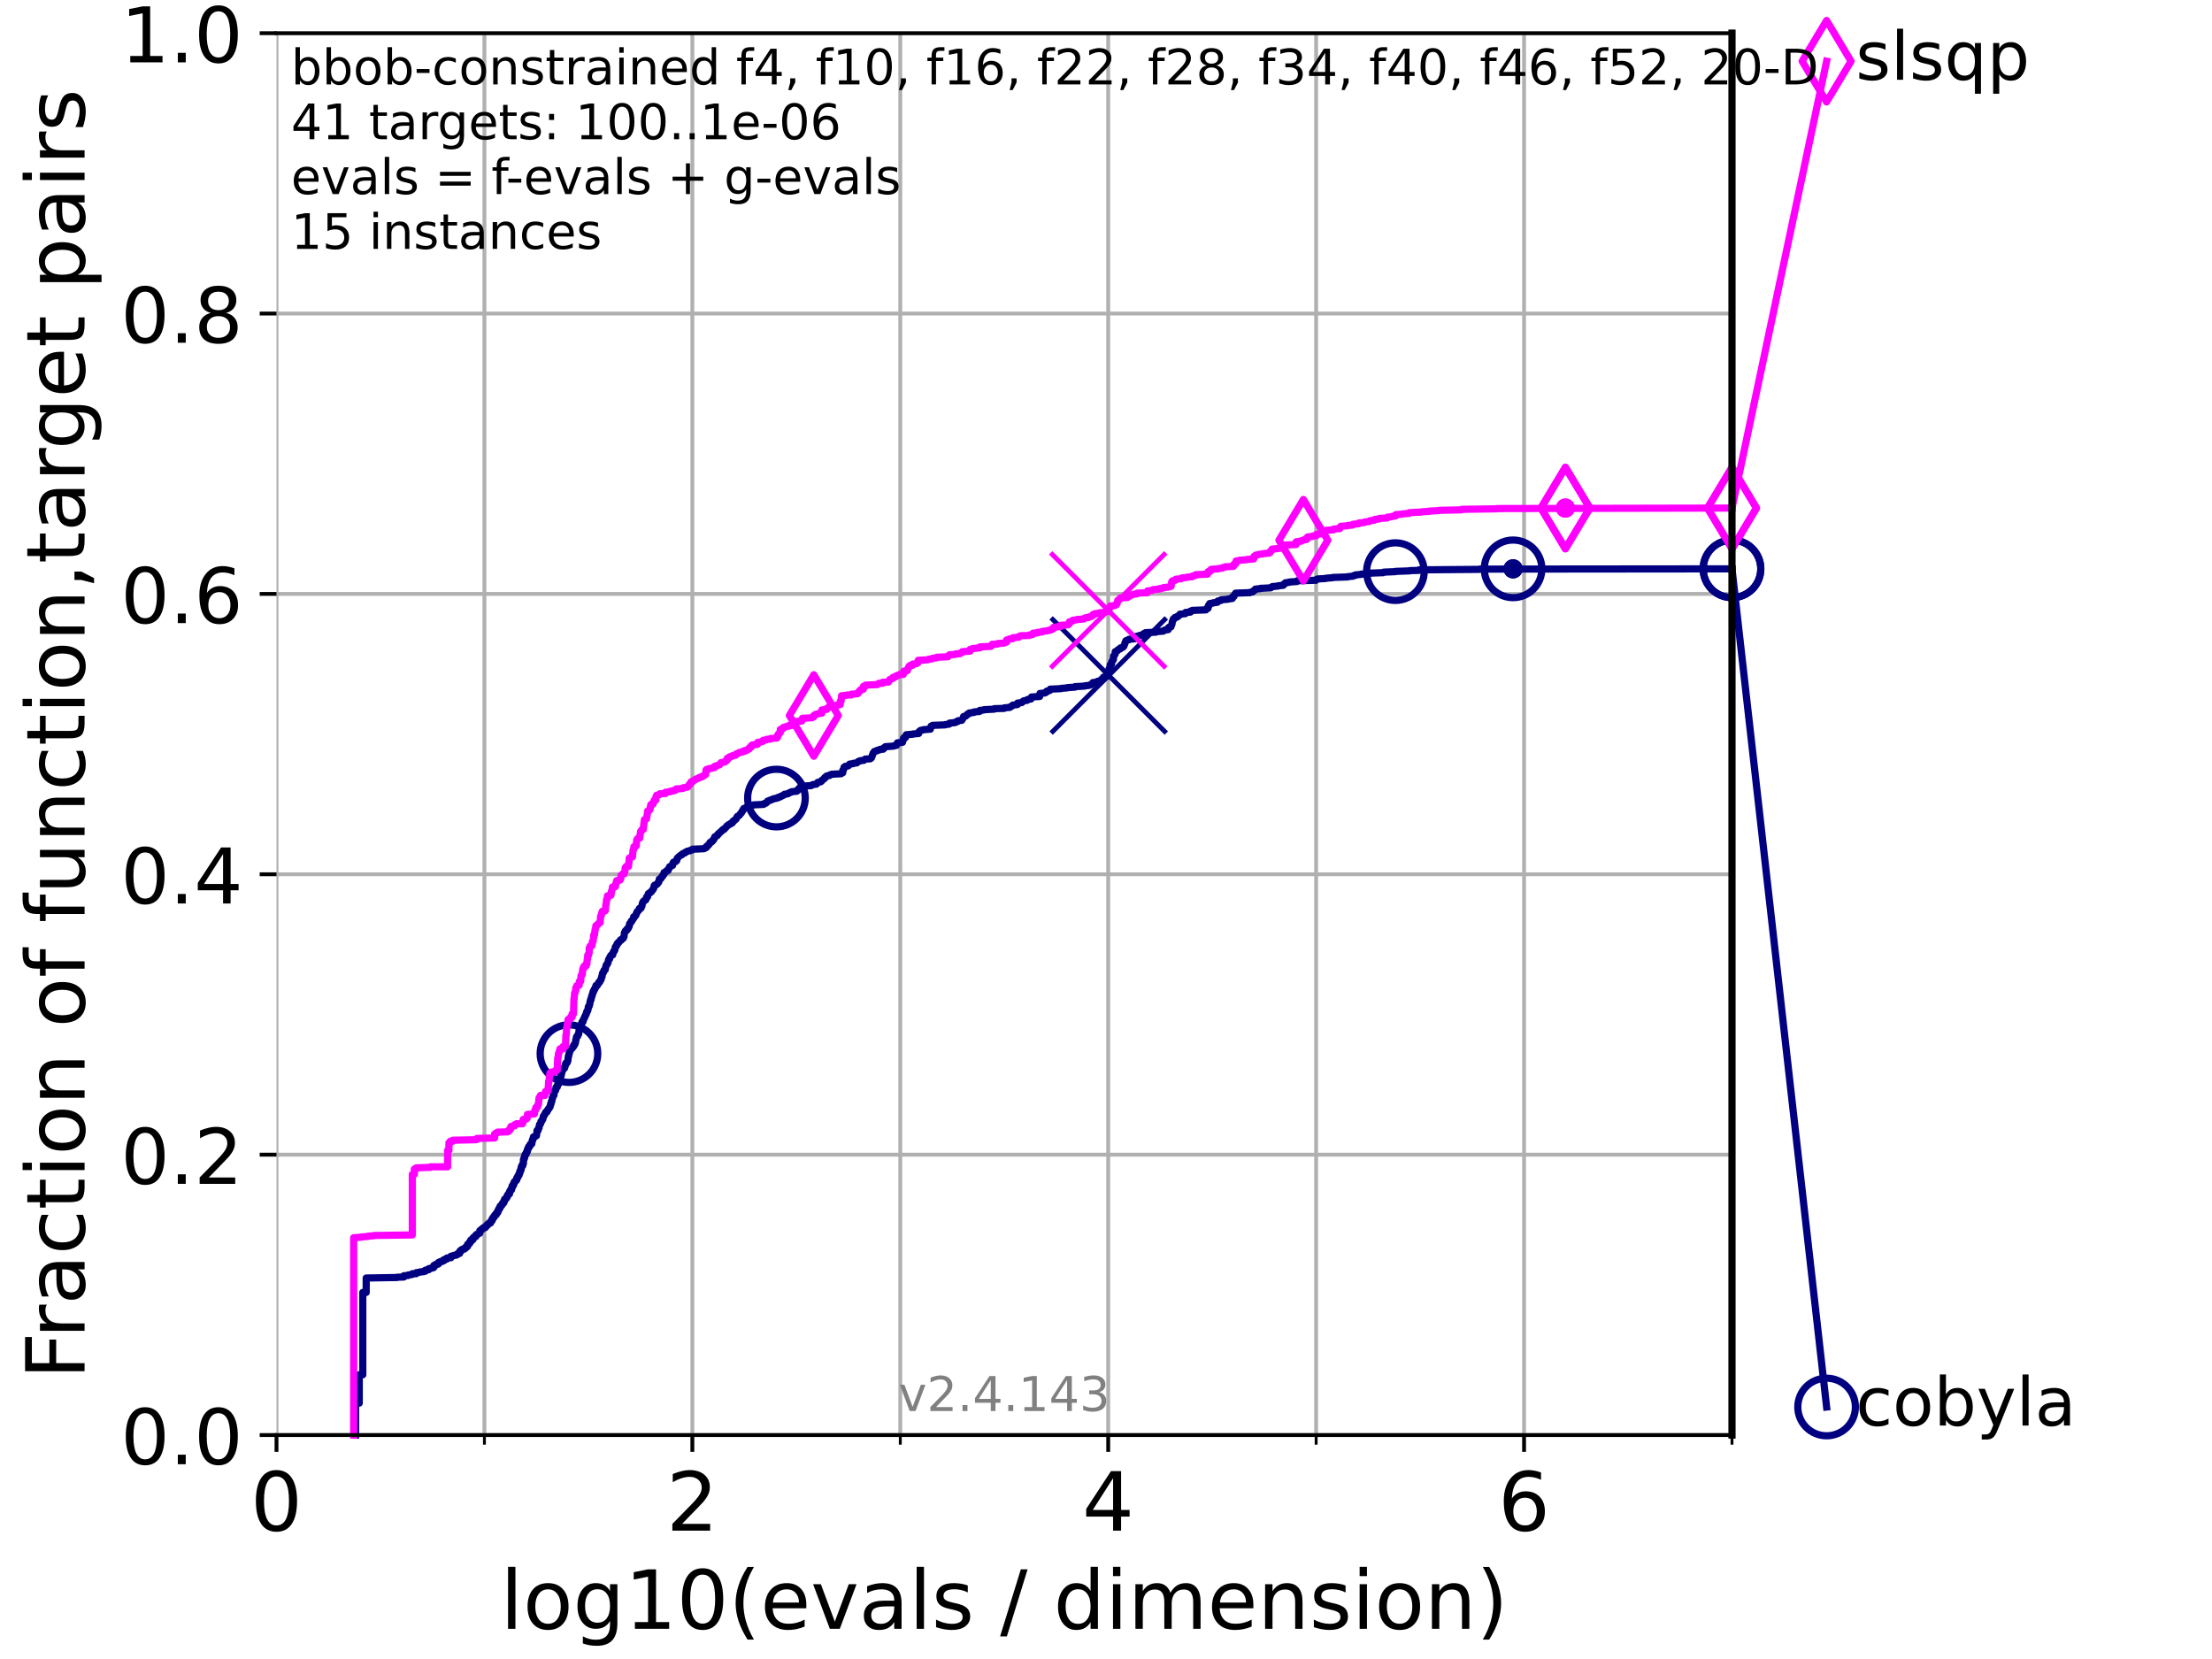 <?xml version="1.0" encoding="utf-8" standalone="no"?>
<!DOCTYPE svg PUBLIC "-//W3C//DTD SVG 1.1//EN"
  "http://www.w3.org/Graphics/SVG/1.1/DTD/svg11.dtd">
<!-- Created with matplotlib (https://matplotlib.org/) -->
<svg height="345.6pt" version="1.1" viewBox="0 0 460.8 345.6" width="460.8pt" xmlns="http://www.w3.org/2000/svg" xmlns:xlink="http://www.w3.org/1999/xlink">
 <defs>
  <style type="text/css">*{stroke-linecap:butt;stroke-linejoin:round;}</style>
 </defs>
 <g id="figure_1">
  <g id="patch_1">
   <path d="M 0 345.6 
L 460.8 345.6 
L 460.8 0 
L 0 0 
z
" style="fill:#ffffff;"/>
  </g>
  <g id="axes_1">
   <g id="patch_2">
    <path d="M 57.6 298.944 
L 360.806 298.944 
L 360.806 6.912 
L 57.6 6.912 
z
" style="fill:#ffffff;"/>
   </g>
   <g id="matplotlib.axis_1">
    <g id="xtick_1">
     <g id="line2d_1">
      <path clip-path="url(#pc4938aa524)" d="M 57.6 298.944 
L 57.6 6.912 
" style="fill:none;stroke:#b0b0b0;stroke-linecap:square;stroke-width:0.8;"/>
     </g>
     <g id="line2d_2">
      <defs>
       <path d="M 0 0 
L 0 3.5 
" id="m016283e2e2" style="stroke:#000000;stroke-width:0.8;"/>
      </defs>
      <g>
       <use style="stroke:#000000;stroke-width:0.8;" x="57.6" xlink:href="#m016283e2e2" y="298.944"/>
      </g>
     </g>
     <g id="text_1">
      <!-- 0 -->
      <g transform="translate(52.192 318.861)scale(0.17 -0.17)">
       <defs>
        <path d="M 31.781 66.406 
Q 24.172 66.406 20.328 58.906 
Q 16.5 51.422 16.5 36.375 
Q 16.5 21.391 20.328 13.891 
Q 24.172 6.391 31.781 6.391 
Q 39.453 6.391 43.281 13.891 
Q 47.125 21.391 47.125 36.375 
Q 47.125 51.422 43.281 58.906 
Q 39.453 66.406 31.781 66.406 
z
M 31.781 74.219 
Q 44.047 74.219 50.516 64.516 
Q 56.984 54.828 56.984 36.375 
Q 56.984 17.969 50.516 8.266 
Q 44.047 -1.422 31.781 -1.422 
Q 19.531 -1.422 13.062 8.266 
Q 6.594 17.969 6.594 36.375 
Q 6.594 54.828 13.062 64.516 
Q 19.531 74.219 31.781 74.219 
z
" id="DejaVuSans-48"/>
       </defs>
       <use xlink:href="#DejaVuSans-48"/>
      </g>
     </g>
    </g>
    <g id="xtick_2">
     <g id="line2d_3">
      <path clip-path="url(#pc4938aa524)" d="M 144.23 298.944 
L 144.23 6.912 
" style="fill:none;stroke:#b0b0b0;stroke-linecap:square;stroke-width:0.8;"/>
     </g>
     <g id="line2d_4">
      <g>
       <use style="stroke:#000000;stroke-width:0.8;" x="144.23" xlink:href="#m016283e2e2" y="298.944"/>
      </g>
     </g>
     <g id="text_2">
      <!-- 2 -->
      <g transform="translate(138.822 318.861)scale(0.17 -0.17)">
       <defs>
        <path d="M 19.188 8.297 
L 53.609 8.297 
L 53.609 0 
L 7.328 0 
L 7.328 8.297 
Q 12.938 14.109 22.625 23.891 
Q 32.328 33.688 34.812 36.531 
Q 39.547 41.844 41.422 45.531 
Q 43.312 49.219 43.312 52.781 
Q 43.312 58.594 39.234 62.25 
Q 35.156 65.922 28.609 65.922 
Q 23.969 65.922 18.812 64.312 
Q 13.672 62.703 7.812 59.422 
L 7.812 69.391 
Q 13.766 71.781 18.938 73 
Q 24.125 74.219 28.422 74.219 
Q 39.75 74.219 46.484 68.547 
Q 53.219 62.891 53.219 53.422 
Q 53.219 48.922 51.531 44.891 
Q 49.859 40.875 45.406 35.406 
Q 44.188 33.984 37.641 27.219 
Q 31.109 20.453 19.188 8.297 
z
" id="DejaVuSans-50"/>
       </defs>
       <use xlink:href="#DejaVuSans-50"/>
      </g>
     </g>
    </g>
    <g id="xtick_3">
     <g id="line2d_5">
      <path clip-path="url(#pc4938aa524)" d="M 230.861 298.944 
L 230.861 6.912 
" style="fill:none;stroke:#b0b0b0;stroke-linecap:square;stroke-width:0.8;"/>
     </g>
     <g id="line2d_6">
      <g>
       <use style="stroke:#000000;stroke-width:0.8;" x="230.861" xlink:href="#m016283e2e2" y="298.944"/>
      </g>
     </g>
     <g id="text_3">
      <!-- 4 -->
      <g transform="translate(225.453 318.861)scale(0.17 -0.17)">
       <defs>
        <path d="M 37.797 64.312 
L 12.891 25.391 
L 37.797 25.391 
z
M 35.203 72.906 
L 47.609 72.906 
L 47.609 25.391 
L 58.016 25.391 
L 58.016 17.188 
L 47.609 17.188 
L 47.609 0 
L 37.797 0 
L 37.797 17.188 
L 4.891 17.188 
L 4.891 26.703 
z
" id="DejaVuSans-52"/>
       </defs>
       <use xlink:href="#DejaVuSans-52"/>
      </g>
     </g>
    </g>
    <g id="xtick_4">
     <g id="line2d_7">
      <path clip-path="url(#pc4938aa524)" d="M 317.491 298.944 
L 317.491 6.912 
" style="fill:none;stroke:#b0b0b0;stroke-linecap:square;stroke-width:0.8;"/>
     </g>
     <g id="line2d_8">
      <g>
       <use style="stroke:#000000;stroke-width:0.8;" x="317.491" xlink:href="#m016283e2e2" y="298.944"/>
      </g>
     </g>
     <g id="text_4">
      <!-- 6 -->
      <g transform="translate(312.083 318.861)scale(0.17 -0.17)">
       <defs>
        <path d="M 33.016 40.375 
Q 26.375 40.375 22.484 35.828 
Q 18.609 31.297 18.609 23.391 
Q 18.609 15.531 22.484 10.953 
Q 26.375 6.391 33.016 6.391 
Q 39.656 6.391 43.531 10.953 
Q 47.406 15.531 47.406 23.391 
Q 47.406 31.297 43.531 35.828 
Q 39.656 40.375 33.016 40.375 
z
M 52.594 71.297 
L 52.594 62.312 
Q 48.875 64.062 45.094 64.984 
Q 41.312 65.922 37.594 65.922 
Q 27.828 65.922 22.672 59.328 
Q 17.531 52.734 16.797 39.406 
Q 19.672 43.656 24.016 45.922 
Q 28.375 48.188 33.594 48.188 
Q 44.578 48.188 50.953 41.516 
Q 57.328 34.859 57.328 23.391 
Q 57.328 12.156 50.688 5.359 
Q 44.047 -1.422 33.016 -1.422 
Q 20.359 -1.422 13.672 8.266 
Q 6.984 17.969 6.984 36.375 
Q 6.984 53.656 15.188 63.938 
Q 23.391 74.219 37.203 74.219 
Q 40.922 74.219 44.703 73.484 
Q 48.484 72.75 52.594 71.297 
z
" id="DejaVuSans-54"/>
       </defs>
       <use xlink:href="#DejaVuSans-54"/>
      </g>
     </g>
    </g>
    <g id="xtick_5">
     <g id="line2d_9">
      <path clip-path="url(#pc4938aa524)" d="M 100.915 298.944 
L 100.915 6.912 
" style="fill:none;stroke:#b0b0b0;stroke-linecap:square;stroke-width:0.8;"/>
     </g>
     <g id="line2d_10">
      <defs>
       <path d="M 0 0 
L 0 2 
" id="me2e4ed812e" style="stroke:#000000;stroke-width:0.6;"/>
      </defs>
      <g>
       <use style="stroke:#000000;stroke-width:0.6;" x="100.915" xlink:href="#me2e4ed812e" y="298.944"/>
      </g>
     </g>
    </g>
    <g id="xtick_6">
     <g id="line2d_11">
      <path clip-path="url(#pc4938aa524)" d="M 187.546 298.944 
L 187.546 6.912 
" style="fill:none;stroke:#b0b0b0;stroke-linecap:square;stroke-width:0.8;"/>
     </g>
     <g id="line2d_12">
      <g>
       <use style="stroke:#000000;stroke-width:0.6;" x="187.546" xlink:href="#me2e4ed812e" y="298.944"/>
      </g>
     </g>
    </g>
    <g id="xtick_7">
     <g id="line2d_13">
      <path clip-path="url(#pc4938aa524)" d="M 274.176 298.944 
L 274.176 6.912 
" style="fill:none;stroke:#b0b0b0;stroke-linecap:square;stroke-width:0.8;"/>
     </g>
     <g id="line2d_14">
      <g>
       <use style="stroke:#000000;stroke-width:0.6;" x="274.176" xlink:href="#me2e4ed812e" y="298.944"/>
      </g>
     </g>
    </g>
    <g id="xtick_8">
     <g id="line2d_15">
      <path clip-path="url(#pc4938aa524)" d="M 360.806 298.944 
L 360.806 6.912 
" style="fill:none;stroke:#b0b0b0;stroke-linecap:square;stroke-width:0.8;"/>
     </g>
     <g id="line2d_16">
      <g>
       <use style="stroke:#000000;stroke-width:0.6;" x="360.806" xlink:href="#me2e4ed812e" y="298.944"/>
      </g>
     </g>
    </g>
    <g id="text_5">
     <!-- log10(evals / dimension) -->
     <g transform="translate(104.239 339.314)scale(0.17 -0.17)">
      <defs>
       <path d="M 9.422 75.984 
L 18.406 75.984 
L 18.406 0 
L 9.422 0 
z
" id="DejaVuSans-108"/>
       <path d="M 30.609 48.391 
Q 23.391 48.391 19.188 42.75 
Q 14.984 37.109 14.984 27.297 
Q 14.984 17.484 19.156 11.844 
Q 23.344 6.203 30.609 6.203 
Q 37.797 6.203 41.984 11.859 
Q 46.188 17.531 46.188 27.297 
Q 46.188 37.016 41.984 42.703 
Q 37.797 48.391 30.609 48.391 
z
M 30.609 56 
Q 42.328 56 49.016 48.375 
Q 55.719 40.766 55.719 27.297 
Q 55.719 13.875 49.016 6.219 
Q 42.328 -1.422 30.609 -1.422 
Q 18.844 -1.422 12.172 6.219 
Q 5.516 13.875 5.516 27.297 
Q 5.516 40.766 12.172 48.375 
Q 18.844 56 30.609 56 
z
" id="DejaVuSans-111"/>
       <path d="M 45.406 27.984 
Q 45.406 37.75 41.375 43.109 
Q 37.359 48.484 30.078 48.484 
Q 22.859 48.484 18.828 43.109 
Q 14.797 37.75 14.797 27.984 
Q 14.797 18.266 18.828 12.891 
Q 22.859 7.516 30.078 7.516 
Q 37.359 7.516 41.375 12.891 
Q 45.406 18.266 45.406 27.984 
z
M 54.391 6.781 
Q 54.391 -7.172 48.188 -13.984 
Q 42 -20.797 29.203 -20.797 
Q 24.469 -20.797 20.266 -20.094 
Q 16.062 -19.391 12.109 -17.922 
L 12.109 -9.188 
Q 16.062 -11.328 19.922 -12.344 
Q 23.781 -13.375 27.781 -13.375 
Q 36.625 -13.375 41.016 -8.766 
Q 45.406 -4.156 45.406 5.172 
L 45.406 9.625 
Q 42.625 4.781 38.281 2.391 
Q 33.938 0 27.875 0 
Q 17.828 0 11.672 7.656 
Q 5.516 15.328 5.516 27.984 
Q 5.516 40.672 11.672 48.328 
Q 17.828 56 27.875 56 
Q 33.938 56 38.281 53.609 
Q 42.625 51.219 45.406 46.391 
L 45.406 54.688 
L 54.391 54.688 
z
" id="DejaVuSans-103"/>
       <path d="M 12.406 8.297 
L 28.516 8.297 
L 28.516 63.922 
L 10.984 60.406 
L 10.984 69.391 
L 28.422 72.906 
L 38.281 72.906 
L 38.281 8.297 
L 54.391 8.297 
L 54.391 0 
L 12.406 0 
z
" id="DejaVuSans-49"/>
       <path d="M 31 75.875 
Q 24.469 64.656 21.281 53.656 
Q 18.109 42.672 18.109 31.391 
Q 18.109 20.125 21.312 9.062 
Q 24.516 -2 31 -13.188 
L 23.188 -13.188 
Q 15.875 -1.703 12.234 9.375 
Q 8.594 20.453 8.594 31.391 
Q 8.594 42.281 12.203 53.312 
Q 15.828 64.359 23.188 75.875 
z
" id="DejaVuSans-40"/>
       <path d="M 56.203 29.594 
L 56.203 25.203 
L 14.891 25.203 
Q 15.484 15.922 20.484 11.062 
Q 25.484 6.203 34.422 6.203 
Q 39.594 6.203 44.453 7.469 
Q 49.312 8.734 54.109 11.281 
L 54.109 2.781 
Q 49.266 0.734 44.188 -0.344 
Q 39.109 -1.422 33.891 -1.422 
Q 20.797 -1.422 13.156 6.188 
Q 5.516 13.812 5.516 26.812 
Q 5.516 40.234 12.766 48.109 
Q 20.016 56 32.328 56 
Q 43.359 56 49.781 48.891 
Q 56.203 41.797 56.203 29.594 
z
M 47.219 32.234 
Q 47.125 39.594 43.094 43.984 
Q 39.062 48.391 32.422 48.391 
Q 24.906 48.391 20.391 44.141 
Q 15.875 39.891 15.188 32.172 
z
" id="DejaVuSans-101"/>
       <path d="M 2.984 54.688 
L 12.5 54.688 
L 29.594 8.797 
L 46.688 54.688 
L 56.203 54.688 
L 35.688 0 
L 23.484 0 
z
" id="DejaVuSans-118"/>
       <path d="M 34.281 27.484 
Q 23.391 27.484 19.188 25 
Q 14.984 22.516 14.984 16.5 
Q 14.984 11.719 18.141 8.906 
Q 21.297 6.109 26.703 6.109 
Q 34.188 6.109 38.703 11.406 
Q 43.219 16.703 43.219 25.484 
L 43.219 27.484 
z
M 52.203 31.203 
L 52.203 0 
L 43.219 0 
L 43.219 8.297 
Q 40.141 3.328 35.547 0.953 
Q 30.953 -1.422 24.312 -1.422 
Q 15.922 -1.422 10.953 3.297 
Q 6 8.016 6 15.922 
Q 6 25.141 12.172 29.828 
Q 18.359 34.516 30.609 34.516 
L 43.219 34.516 
L 43.219 35.406 
Q 43.219 41.609 39.141 45 
Q 35.062 48.391 27.688 48.391 
Q 23 48.391 18.547 47.266 
Q 14.109 46.141 10.016 43.891 
L 10.016 52.203 
Q 14.938 54.109 19.578 55.047 
Q 24.219 56 28.609 56 
Q 40.484 56 46.344 49.844 
Q 52.203 43.703 52.203 31.203 
z
" id="DejaVuSans-97"/>
       <path d="M 44.281 53.078 
L 44.281 44.578 
Q 40.484 46.531 36.375 47.5 
Q 32.281 48.484 27.875 48.484 
Q 21.188 48.484 17.844 46.438 
Q 14.5 44.391 14.5 40.281 
Q 14.5 37.156 16.891 35.375 
Q 19.281 33.594 26.516 31.984 
L 29.594 31.297 
Q 39.156 29.25 43.188 25.516 
Q 47.219 21.781 47.219 15.094 
Q 47.219 7.469 41.188 3.016 
Q 35.156 -1.422 24.609 -1.422 
Q 20.219 -1.422 15.453 -0.562 
Q 10.688 0.297 5.422 2 
L 5.422 11.281 
Q 10.406 8.688 15.234 7.391 
Q 20.062 6.109 24.812 6.109 
Q 31.156 6.109 34.562 8.281 
Q 37.984 10.453 37.984 14.406 
Q 37.984 18.062 35.516 20.016 
Q 33.062 21.969 24.703 23.781 
L 21.578 24.516 
Q 13.234 26.266 9.516 29.906 
Q 5.812 33.547 5.812 39.891 
Q 5.812 47.609 11.281 51.797 
Q 16.75 56 26.812 56 
Q 31.781 56 36.172 55.266 
Q 40.578 54.547 44.281 53.078 
z
" id="DejaVuSans-115"/>
       <path id="DejaVuSans-32"/>
       <path d="M 25.391 72.906 
L 33.688 72.906 
L 8.297 -9.281 
L 0 -9.281 
z
" id="DejaVuSans-47"/>
       <path d="M 45.406 46.391 
L 45.406 75.984 
L 54.391 75.984 
L 54.391 0 
L 45.406 0 
L 45.406 8.203 
Q 42.578 3.328 38.25 0.953 
Q 33.938 -1.422 27.875 -1.422 
Q 17.969 -1.422 11.734 6.484 
Q 5.516 14.406 5.516 27.297 
Q 5.516 40.188 11.734 48.094 
Q 17.969 56 27.875 56 
Q 33.938 56 38.25 53.625 
Q 42.578 51.266 45.406 46.391 
z
M 14.797 27.297 
Q 14.797 17.391 18.875 11.75 
Q 22.953 6.109 30.078 6.109 
Q 37.203 6.109 41.297 11.75 
Q 45.406 17.391 45.406 27.297 
Q 45.406 37.203 41.297 42.844 
Q 37.203 48.484 30.078 48.484 
Q 22.953 48.484 18.875 42.844 
Q 14.797 37.203 14.797 27.297 
z
" id="DejaVuSans-100"/>
       <path d="M 9.422 54.688 
L 18.406 54.688 
L 18.406 0 
L 9.422 0 
z
M 9.422 75.984 
L 18.406 75.984 
L 18.406 64.594 
L 9.422 64.594 
z
" id="DejaVuSans-105"/>
       <path d="M 52 44.188 
Q 55.375 50.25 60.062 53.125 
Q 64.75 56 71.094 56 
Q 79.641 56 84.281 50.016 
Q 88.922 44.047 88.922 33.016 
L 88.922 0 
L 79.891 0 
L 79.891 32.719 
Q 79.891 40.578 77.094 44.375 
Q 74.312 48.188 68.609 48.188 
Q 61.625 48.188 57.562 43.547 
Q 53.516 38.922 53.516 30.906 
L 53.516 0 
L 44.484 0 
L 44.484 32.719 
Q 44.484 40.625 41.703 44.406 
Q 38.922 48.188 33.109 48.188 
Q 26.219 48.188 22.156 43.531 
Q 18.109 38.875 18.109 30.906 
L 18.109 0 
L 9.078 0 
L 9.078 54.688 
L 18.109 54.688 
L 18.109 46.188 
Q 21.188 51.219 25.484 53.609 
Q 29.781 56 35.688 56 
Q 41.656 56 45.828 52.969 
Q 50 49.953 52 44.188 
z
" id="DejaVuSans-109"/>
       <path d="M 54.891 33.016 
L 54.891 0 
L 45.906 0 
L 45.906 32.719 
Q 45.906 40.484 42.875 44.328 
Q 39.844 48.188 33.797 48.188 
Q 26.516 48.188 22.312 43.547 
Q 18.109 38.922 18.109 30.906 
L 18.109 0 
L 9.078 0 
L 9.078 54.688 
L 18.109 54.688 
L 18.109 46.188 
Q 21.344 51.125 25.703 53.562 
Q 30.078 56 35.797 56 
Q 45.219 56 50.047 50.172 
Q 54.891 44.344 54.891 33.016 
z
" id="DejaVuSans-110"/>
       <path d="M 8.016 75.875 
L 15.828 75.875 
Q 23.141 64.359 26.781 53.312 
Q 30.422 42.281 30.422 31.391 
Q 30.422 20.453 26.781 9.375 
Q 23.141 -1.703 15.828 -13.188 
L 8.016 -13.188 
Q 14.5 -2 17.703 9.062 
Q 20.906 20.125 20.906 31.391 
Q 20.906 42.672 17.703 53.656 
Q 14.5 64.656 8.016 75.875 
z
" id="DejaVuSans-41"/>
      </defs>
      <use xlink:href="#DejaVuSans-108"/>
      <use x="27.783" xlink:href="#DejaVuSans-111"/>
      <use x="88.965" xlink:href="#DejaVuSans-103"/>
      <use x="152.441" xlink:href="#DejaVuSans-49"/>
      <use x="216.064" xlink:href="#DejaVuSans-48"/>
      <use x="279.688" xlink:href="#DejaVuSans-40"/>
      <use x="318.701" xlink:href="#DejaVuSans-101"/>
      <use x="380.225" xlink:href="#DejaVuSans-118"/>
      <use x="439.404" xlink:href="#DejaVuSans-97"/>
      <use x="500.684" xlink:href="#DejaVuSans-108"/>
      <use x="528.467" xlink:href="#DejaVuSans-115"/>
      <use x="580.566" xlink:href="#DejaVuSans-32"/>
      <use x="612.354" xlink:href="#DejaVuSans-47"/>
      <use x="646.045" xlink:href="#DejaVuSans-32"/>
      <use x="677.832" xlink:href="#DejaVuSans-100"/>
      <use x="741.309" xlink:href="#DejaVuSans-105"/>
      <use x="769.092" xlink:href="#DejaVuSans-109"/>
      <use x="866.504" xlink:href="#DejaVuSans-101"/>
      <use x="928.027" xlink:href="#DejaVuSans-110"/>
      <use x="991.406" xlink:href="#DejaVuSans-115"/>
      <use x="1043.506" xlink:href="#DejaVuSans-105"/>
      <use x="1071.289" xlink:href="#DejaVuSans-111"/>
      <use x="1132.471" xlink:href="#DejaVuSans-110"/>
      <use x="1195.85" xlink:href="#DejaVuSans-41"/>
     </g>
    </g>
   </g>
   <g id="matplotlib.axis_2">
    <g id="ytick_1">
     <g id="line2d_17">
      <path clip-path="url(#pc4938aa524)" d="M 57.6 298.944 
L 360.806 298.944 
" style="fill:none;stroke:#b0b0b0;stroke-linecap:square;stroke-width:0.8;"/>
     </g>
     <g id="line2d_18">
      <defs>
       <path d="M 0 0 
L -3.5 0 
" id="ma129118db3" style="stroke:#000000;stroke-width:0.8;"/>
      </defs>
      <g>
       <use style="stroke:#000000;stroke-width:0.8;" x="57.6" xlink:href="#ma129118db3" y="298.944"/>
      </g>
     </g>
     <g id="text_6">
      <!-- 0.0 -->
      <g transform="translate(25.155 305.023)scale(0.16 -0.16)">
       <defs>
        <path d="M 10.688 12.406 
L 21 12.406 
L 21 0 
L 10.688 0 
z
" id="DejaVuSans-46"/>
       </defs>
       <use xlink:href="#DejaVuSans-48"/>
       <use x="63.623" xlink:href="#DejaVuSans-46"/>
       <use x="95.41" xlink:href="#DejaVuSans-48"/>
      </g>
     </g>
    </g>
    <g id="ytick_2">
     <g id="line2d_19">
      <path clip-path="url(#pc4938aa524)" d="M 57.6 240.538 
L 360.806 240.538 
" style="fill:none;stroke:#b0b0b0;stroke-linecap:square;stroke-width:0.8;"/>
     </g>
     <g id="line2d_20">
      <g>
       <use style="stroke:#000000;stroke-width:0.8;" x="57.6" xlink:href="#ma129118db3" y="240.538"/>
      </g>
     </g>
     <g id="text_7">
      <!-- 0.2 -->
      <g transform="translate(25.155 246.616)scale(0.16 -0.16)">
       <use xlink:href="#DejaVuSans-48"/>
       <use x="63.623" xlink:href="#DejaVuSans-46"/>
       <use x="95.41" xlink:href="#DejaVuSans-50"/>
      </g>
     </g>
    </g>
    <g id="ytick_3">
     <g id="line2d_21">
      <path clip-path="url(#pc4938aa524)" d="M 57.6 182.131 
L 360.806 182.131 
" style="fill:none;stroke:#b0b0b0;stroke-linecap:square;stroke-width:0.8;"/>
     </g>
     <g id="line2d_22">
      <g>
       <use style="stroke:#000000;stroke-width:0.8;" x="57.6" xlink:href="#ma129118db3" y="182.131"/>
      </g>
     </g>
     <g id="text_8">
      <!-- 0.4 -->
      <g transform="translate(25.155 188.21)scale(0.16 -0.16)">
       <use xlink:href="#DejaVuSans-48"/>
       <use x="63.623" xlink:href="#DejaVuSans-46"/>
       <use x="95.41" xlink:href="#DejaVuSans-52"/>
      </g>
     </g>
    </g>
    <g id="ytick_4">
     <g id="line2d_23">
      <path clip-path="url(#pc4938aa524)" d="M 57.6 123.725 
L 360.806 123.725 
" style="fill:none;stroke:#b0b0b0;stroke-linecap:square;stroke-width:0.8;"/>
     </g>
     <g id="line2d_24">
      <g>
       <use style="stroke:#000000;stroke-width:0.8;" x="57.6" xlink:href="#ma129118db3" y="123.725"/>
      </g>
     </g>
     <g id="text_9">
      <!-- 0.6 -->
      <g transform="translate(25.155 129.804)scale(0.16 -0.16)">
       <use xlink:href="#DejaVuSans-48"/>
       <use x="63.623" xlink:href="#DejaVuSans-46"/>
       <use x="95.41" xlink:href="#DejaVuSans-54"/>
      </g>
     </g>
    </g>
    <g id="ytick_5">
     <g id="line2d_25">
      <path clip-path="url(#pc4938aa524)" d="M 57.6 65.318 
L 360.806 65.318 
" style="fill:none;stroke:#b0b0b0;stroke-linecap:square;stroke-width:0.8;"/>
     </g>
     <g id="line2d_26">
      <g>
       <use style="stroke:#000000;stroke-width:0.8;" x="57.6" xlink:href="#ma129118db3" y="65.318"/>
      </g>
     </g>
     <g id="text_10">
      <!-- 0.8 -->
      <g transform="translate(25.155 71.397)scale(0.16 -0.16)">
       <defs>
        <path d="M 31.781 34.625 
Q 24.75 34.625 20.719 30.859 
Q 16.703 27.094 16.703 20.516 
Q 16.703 13.922 20.719 10.156 
Q 24.75 6.391 31.781 6.391 
Q 38.812 6.391 42.859 10.172 
Q 46.922 13.969 46.922 20.516 
Q 46.922 27.094 42.891 30.859 
Q 38.875 34.625 31.781 34.625 
z
M 21.922 38.812 
Q 15.578 40.375 12.031 44.719 
Q 8.5 49.078 8.5 55.328 
Q 8.5 64.062 14.719 69.141 
Q 20.953 74.219 31.781 74.219 
Q 42.672 74.219 48.875 69.141 
Q 55.078 64.062 55.078 55.328 
Q 55.078 49.078 51.531 44.719 
Q 48 40.375 41.703 38.812 
Q 48.828 37.156 52.797 32.312 
Q 56.781 27.484 56.781 20.516 
Q 56.781 9.906 50.312 4.234 
Q 43.844 -1.422 31.781 -1.422 
Q 19.734 -1.422 13.25 4.234 
Q 6.781 9.906 6.781 20.516 
Q 6.781 27.484 10.781 32.312 
Q 14.797 37.156 21.922 38.812 
z
M 18.312 54.391 
Q 18.312 48.734 21.844 45.562 
Q 25.391 42.391 31.781 42.391 
Q 38.141 42.391 41.719 45.562 
Q 45.312 48.734 45.312 54.391 
Q 45.312 60.062 41.719 63.234 
Q 38.141 66.406 31.781 66.406 
Q 25.391 66.406 21.844 63.234 
Q 18.312 60.062 18.312 54.391 
z
" id="DejaVuSans-56"/>
       </defs>
       <use xlink:href="#DejaVuSans-48"/>
       <use x="63.623" xlink:href="#DejaVuSans-46"/>
       <use x="95.41" xlink:href="#DejaVuSans-56"/>
      </g>
     </g>
    </g>
    <g id="ytick_6">
     <g id="line2d_27">
      <path clip-path="url(#pc4938aa524)" d="M 57.6 6.912 
L 360.806 6.912 
" style="fill:none;stroke:#b0b0b0;stroke-linecap:square;stroke-width:0.8;"/>
     </g>
     <g id="line2d_28">
      <g>
       <use style="stroke:#000000;stroke-width:0.8;" x="57.6" xlink:href="#ma129118db3" y="6.912"/>
      </g>
     </g>
     <g id="text_11">
      <!-- 1.0 -->
      <g transform="translate(25.155 12.991)scale(0.16 -0.16)">
       <use xlink:href="#DejaVuSans-49"/>
       <use x="63.623" xlink:href="#DejaVuSans-46"/>
       <use x="95.41" xlink:href="#DejaVuSans-48"/>
      </g>
     </g>
    </g>
    <g id="text_12">
     <!-- Fraction of function,target pairs -->
     <g transform="translate(17.62 287.313)rotate(-90)scale(0.17 -0.17)">
      <defs>
       <path d="M 9.812 72.906 
L 51.703 72.906 
L 51.703 64.594 
L 19.672 64.594 
L 19.672 43.109 
L 48.578 43.109 
L 48.578 34.812 
L 19.672 34.812 
L 19.672 0 
L 9.812 0 
z
" id="DejaVuSans-70"/>
       <path d="M 41.109 46.297 
Q 39.594 47.172 37.812 47.578 
Q 36.031 48 33.891 48 
Q 26.266 48 22.188 43.047 
Q 18.109 38.094 18.109 28.812 
L 18.109 0 
L 9.078 0 
L 9.078 54.688 
L 18.109 54.688 
L 18.109 46.188 
Q 20.953 51.172 25.484 53.578 
Q 30.031 56 36.531 56 
Q 37.453 56 38.578 55.875 
Q 39.703 55.766 41.062 55.516 
z
" id="DejaVuSans-114"/>
       <path d="M 48.781 52.594 
L 48.781 44.188 
Q 44.969 46.297 41.141 47.344 
Q 37.312 48.391 33.406 48.391 
Q 24.656 48.391 19.812 42.844 
Q 14.984 37.312 14.984 27.297 
Q 14.984 17.281 19.812 11.734 
Q 24.656 6.203 33.406 6.203 
Q 37.312 6.203 41.141 7.25 
Q 44.969 8.297 48.781 10.406 
L 48.781 2.094 
Q 45.016 0.344 40.984 -0.531 
Q 36.969 -1.422 32.422 -1.422 
Q 20.062 -1.422 12.781 6.344 
Q 5.516 14.109 5.516 27.297 
Q 5.516 40.672 12.859 48.328 
Q 20.219 56 33.016 56 
Q 37.156 56 41.109 55.141 
Q 45.062 54.297 48.781 52.594 
z
" id="DejaVuSans-99"/>
       <path d="M 18.312 70.219 
L 18.312 54.688 
L 36.812 54.688 
L 36.812 47.703 
L 18.312 47.703 
L 18.312 18.016 
Q 18.312 11.328 20.141 9.422 
Q 21.969 7.516 27.594 7.516 
L 36.812 7.516 
L 36.812 0 
L 27.594 0 
Q 17.188 0 13.234 3.875 
Q 9.281 7.766 9.281 18.016 
L 9.281 47.703 
L 2.688 47.703 
L 2.688 54.688 
L 9.281 54.688 
L 9.281 70.219 
z
" id="DejaVuSans-116"/>
       <path d="M 37.109 75.984 
L 37.109 68.5 
L 28.516 68.5 
Q 23.688 68.5 21.797 66.547 
Q 19.922 64.594 19.922 59.516 
L 19.922 54.688 
L 34.719 54.688 
L 34.719 47.703 
L 19.922 47.703 
L 19.922 0 
L 10.891 0 
L 10.891 47.703 
L 2.297 47.703 
L 2.297 54.688 
L 10.891 54.688 
L 10.891 58.5 
Q 10.891 67.625 15.141 71.797 
Q 19.391 75.984 28.609 75.984 
z
" id="DejaVuSans-102"/>
       <path d="M 8.5 21.578 
L 8.5 54.688 
L 17.484 54.688 
L 17.484 21.922 
Q 17.484 14.156 20.5 10.266 
Q 23.531 6.391 29.594 6.391 
Q 36.859 6.391 41.078 11.031 
Q 45.312 15.672 45.312 23.688 
L 45.312 54.688 
L 54.297 54.688 
L 54.297 0 
L 45.312 0 
L 45.312 8.406 
Q 42.047 3.422 37.719 1 
Q 33.406 -1.422 27.688 -1.422 
Q 18.266 -1.422 13.375 4.438 
Q 8.5 10.297 8.5 21.578 
z
M 31.109 56 
z
" id="DejaVuSans-117"/>
       <path d="M 11.719 12.406 
L 22.016 12.406 
L 22.016 4 
L 14.016 -11.625 
L 7.719 -11.625 
L 11.719 4 
z
" id="DejaVuSans-44"/>
       <path d="M 18.109 8.203 
L 18.109 -20.797 
L 9.078 -20.797 
L 9.078 54.688 
L 18.109 54.688 
L 18.109 46.391 
Q 20.953 51.266 25.266 53.625 
Q 29.594 56 35.594 56 
Q 45.562 56 51.781 48.094 
Q 58.016 40.188 58.016 27.297 
Q 58.016 14.406 51.781 6.484 
Q 45.562 -1.422 35.594 -1.422 
Q 29.594 -1.422 25.266 0.953 
Q 20.953 3.328 18.109 8.203 
z
M 48.688 27.297 
Q 48.688 37.203 44.609 42.844 
Q 40.531 48.484 33.406 48.484 
Q 26.266 48.484 22.188 42.844 
Q 18.109 37.203 18.109 27.297 
Q 18.109 17.391 22.188 11.75 
Q 26.266 6.109 33.406 6.109 
Q 40.531 6.109 44.609 11.75 
Q 48.688 17.391 48.688 27.297 
z
" id="DejaVuSans-112"/>
      </defs>
      <use xlink:href="#DejaVuSans-70"/>
      <use x="50.27" xlink:href="#DejaVuSans-114"/>
      <use x="91.383" xlink:href="#DejaVuSans-97"/>
      <use x="152.662" xlink:href="#DejaVuSans-99"/>
      <use x="207.643" xlink:href="#DejaVuSans-116"/>
      <use x="246.852" xlink:href="#DejaVuSans-105"/>
      <use x="274.635" xlink:href="#DejaVuSans-111"/>
      <use x="335.816" xlink:href="#DejaVuSans-110"/>
      <use x="399.195" xlink:href="#DejaVuSans-32"/>
      <use x="430.982" xlink:href="#DejaVuSans-111"/>
      <use x="492.164" xlink:href="#DejaVuSans-102"/>
      <use x="527.369" xlink:href="#DejaVuSans-32"/>
      <use x="559.156" xlink:href="#DejaVuSans-102"/>
      <use x="594.361" xlink:href="#DejaVuSans-117"/>
      <use x="657.74" xlink:href="#DejaVuSans-110"/>
      <use x="721.119" xlink:href="#DejaVuSans-99"/>
      <use x="776.1" xlink:href="#DejaVuSans-116"/>
      <use x="815.309" xlink:href="#DejaVuSans-105"/>
      <use x="843.092" xlink:href="#DejaVuSans-111"/>
      <use x="904.273" xlink:href="#DejaVuSans-110"/>
      <use x="967.652" xlink:href="#DejaVuSans-44"/>
      <use x="999.439" xlink:href="#DejaVuSans-116"/>
      <use x="1038.648" xlink:href="#DejaVuSans-97"/>
      <use x="1099.928" xlink:href="#DejaVuSans-114"/>
      <use x="1139.291" xlink:href="#DejaVuSans-103"/>
      <use x="1202.768" xlink:href="#DejaVuSans-101"/>
      <use x="1264.291" xlink:href="#DejaVuSans-116"/>
      <use x="1303.5" xlink:href="#DejaVuSans-32"/>
      <use x="1335.287" xlink:href="#DejaVuSans-112"/>
      <use x="1398.764" xlink:href="#DejaVuSans-97"/>
      <use x="1460.043" xlink:href="#DejaVuSans-105"/>
      <use x="1487.826" xlink:href="#DejaVuSans-114"/>
      <use x="1528.939" xlink:href="#DejaVuSans-115"/>
     </g>
    </g>
   </g>
   <g id="line2d_29">
    <defs>
     <path d="M 0 1.5 
C 0.398 1.5 0.779 1.342 1.061 1.061 
C 1.342 0.779 1.5 0.398 1.5 0 
C 1.5 -0.398 1.342 -0.779 1.061 -1.061 
C 0.779 -1.342 0.398 -1.5 0 -1.5 
C -0.398 -1.5 -0.779 -1.342 -1.061 -1.061 
C -1.342 -0.779 -1.5 -0.398 -1.5 0 
C -1.5 0.398 -1.342 0.779 -1.061 1.061 
C -0.779 1.342 -0.398 1.5 0 1.5 
z
" id="m604bd96152" style="stroke:#000080;"/>
    </defs>
    <g>
     <use style="fill:#000080;stroke:#000080;" x="315.201" xlink:href="#m604bd96152" y="118.501"/>
     <use style="fill:#000080;stroke:#000080;" x="315.201" xlink:href="#m604bd96152" y="118.501"/>
    </g>
   </g>
   <g id="line2d_30">
    <path d="M 74.069 298.944 
L 74.069 292.296 
L 74.837 292.296 
L 74.837 286.387 
L 75.575 286.387 
L 75.575 269.24 
L 76.285 269.24 
L 76.285 266.232 
L 82.713 266.127 
L 82.713 266.074 
L 84.143 266.021 
L 84.143 265.757 
L 85.039 265.705 
L 85.039 265.599 
L 85.894 265.494 
L 85.894 265.335 
L 86.712 265.335 
L 86.712 265.124 
L 87.496 265.019 
L 87.496 264.966 
L 88.249 264.913 
L 88.249 264.808 
L 88.614 264.808 
L 88.614 264.597 
L 89.324 264.491 
L 89.324 264.28 
L 90.008 264.175 
L 90.008 264.069 
L 90.341 264.069 
L 90.341 263.647 
L 90.668 263.647 
L 90.668 263.436 
L 91.306 263.33 
L 91.306 263.014 
L 91.617 263.014 
L 91.617 262.855 
L 92.224 262.75 
L 92.224 262.592 
L 92.52 262.592 
L 92.52 262.381 
L 93.099 262.275 
L 93.099 262.064 
L 93.935 262.011 
L 93.935 261.695 
L 94.472 261.589 
L 94.472 261.536 
L 94.995 261.484 
L 94.995 261.378 
L 95.251 261.378 
L 95.251 261.22 
L 95.753 261.114 
L 95.753 260.692 
L 95.999 260.692 
L 95.999 260.428 
L 96.241 260.428 
L 96.241 260.27 
L 96.718 260.217 
L 96.718 260.059 
L 96.951 260.059 
L 96.951 259.848 
L 97.182 259.848 
L 97.182 259.637 
L 97.41 259.637 
L 97.41 259.215 
L 97.635 259.215 
L 97.635 259.004 
L 97.858 259.004 
L 97.858 258.687 
L 98.078 258.687 
L 98.078 258.318 
L 98.51 258.265 
L 98.51 257.896 
L 98.723 257.896 
L 98.723 257.685 
L 99.141 257.579 
L 99.141 257.263 
L 99.347 257.263 
L 99.347 257.105 
L 99.751 256.999 
L 99.751 256.894 
L 99.95 256.894 
L 99.95 256.366 
L 100.147 256.366 
L 100.147 256.208 
L 100.342 256.208 
L 100.342 256.049 
L 100.535 256.049 
L 100.535 255.891 
L 100.726 255.891 
L 100.726 255.733 
L 101.102 255.733 
L 101.102 255.522 
L 101.288 255.522 
L 101.288 255.311 
L 101.471 255.311 
L 101.471 255.152 
L 101.653 255.152 
L 101.653 254.941 
L 102.011 254.836 
L 102.011 254.783 
L 102.188 254.783 
L 102.188 254.466 
L 102.363 254.466 
L 102.363 254.255 
L 102.536 254.255 
L 102.536 253.886 
L 102.708 253.886 
L 102.708 253.622 
L 102.878 253.622 
L 102.878 253.411 
L 103.047 253.411 
L 103.047 253.147 
L 103.38 253.042 
L 103.38 252.725 
L 103.544 252.725 
L 103.544 252.567 
L 103.707 252.567 
L 103.707 252.198 
L 103.869 252.198 
L 103.869 251.881 
L 104.029 251.881 
L 104.029 251.617 
L 104.188 251.617 
L 104.188 251.248 
L 104.501 251.143 
L 104.501 250.932 
L 104.656 250.932 
L 104.656 250.668 
L 104.962 250.562 
L 104.962 250.193 
L 105.113 250.193 
L 105.113 249.824 
L 105.411 249.718 
L 105.411 249.56 
L 105.559 249.56 
L 105.559 249.296 
L 105.705 249.296 
L 105.705 248.979 
L 105.851 248.979 
L 105.851 248.768 
L 106.138 248.716 
L 106.138 248.241 
L 106.28 248.241 
L 106.28 247.977 
L 106.561 247.871 
L 106.561 247.449 
L 106.699 247.449 
L 106.699 247.027 
L 106.974 246.922 
L 106.974 246.552 
L 107.11 246.552 
L 107.11 246.236 
L 107.245 246.236 
L 107.245 246.078 
L 107.512 245.972 
L 107.512 245.814 
L 107.644 245.814 
L 107.644 245.392 
L 107.775 245.392 
L 107.775 245.233 
L 107.905 245.233 
L 107.905 244.917 
L 108.034 244.917 
L 108.034 244.758 
L 108.163 244.758 
L 108.163 244.389 
L 108.29 244.389 
L 108.29 244.02 
L 108.417 244.02 
L 108.417 243.756 
L 108.543 243.756 
L 108.543 243.228 
L 108.668 243.228 
L 108.668 242.859 
L 108.915 242.806 
L 108.915 242.384 
L 109.038 242.384 
L 109.038 241.54 
L 109.159 241.54 
L 109.159 241.223 
L 109.28 241.223 
L 109.28 240.801 
L 109.401 240.801 
L 109.401 240.485 
L 109.639 240.379 
L 109.639 240.063 
L 109.757 240.063 
L 109.757 239.852 
L 109.874 239.852 
L 109.874 239.43 
L 109.99 239.43 
L 109.99 239.219 
L 110.106 239.219 
L 110.106 238.902 
L 110.336 238.849 
L 110.336 238.638 
L 110.449 238.638 
L 110.449 238.374 
L 110.786 238.269 
L 110.897 237.477 
L 111.007 237.477 
L 111.117 236.844 
L 111.55 236.739 
L 111.656 236.581 
L 111.762 236.581 
L 111.868 235.525 
L 112.077 235.525 
L 112.18 234.998 
L 112.283 234.998 
L 112.386 234.259 
L 112.589 234.154 
L 112.69 233.626 
L 112.89 233.52 
L 112.989 233.151 
L 113.088 233.151 
L 113.186 232.518 
L 113.381 232.412 
L 113.478 232.043 
L 113.574 232.043 
L 113.67 231.674 
L 113.954 231.621 
L 114.048 231.252 
L 114.142 231.252 
L 114.234 230.988 
L 114.419 230.882 
L 114.51 230.566 
L 114.602 230.566 
L 114.692 229.985 
L 114.782 229.985 
L 114.872 229.405 
L 114.962 229.405 
L 115.051 228.719 
L 115.139 228.719 
L 115.227 228.192 
L 115.402 228.139 
L 115.489 227.242 
L 115.747 227.136 
L 115.833 226.503 
L 116.086 226.45 
L 116.17 225.923 
L 116.337 225.87 
L 116.419 225.395 
L 116.584 225.29 
L 116.665 224.709 
L 116.746 224.709 
L 116.827 224.076 
L 116.908 224.076 
L 116.988 223.443 
L 117.068 223.443 
L 117.147 222.968 
L 117.227 222.968 
L 117.306 222.652 
L 117.462 222.652 
L 117.462 222.493 
L 117.618 222.493 
L 117.695 222.018 
L 117.772 222.018 
L 117.849 221.491 
L 118.152 221.385 
L 118.227 221.016 
L 118.302 221.016 
L 118.376 220.066 
L 118.451 220.066 
L 118.525 219.486 
L 118.598 219.486 
L 118.672 218.958 
L 118.817 218.853 
L 118.89 218.642 
L 119.034 218.536 
L 119.034 218.431 
L 119.248 218.325 
L 119.319 218.061 
L 119.53 217.956 
L 119.53 217.692 
L 119.739 217.587 
L 119.808 217.27 
L 119.876 217.27 
L 119.945 216.584 
L 120.013 216.584 
L 120.081 216.004 
L 120.217 215.951 
L 120.217 215.845 
L 120.351 215.845 
L 120.418 215.476 
L 120.551 215.423 
L 120.617 214.685 
L 120.683 214.685 
L 120.748 214.368 
L 120.814 214.368 
L 120.814 214.104 
L 121.009 213.999 
L 121.073 213.471 
L 121.138 213.471 
L 121.202 212.996 
L 121.266 212.996 
L 121.266 212.838 
L 121.456 212.838 
L 121.519 212.416 
L 121.582 212.416 
L 121.644 212.152 
L 121.769 212.047 
L 121.831 211.73 
L 121.954 211.625 
L 122.016 211.361 
L 122.138 211.255 
L 122.199 210.833 
L 122.259 210.833 
L 122.259 210.675 
L 122.38 210.675 
L 122.44 210.358 
L 122.5 210.358 
L 122.559 209.725 
L 122.737 209.62 
L 122.796 209.25 
L 122.855 209.25 
L 122.913 208.67 
L 122.971 208.67 
L 123.03 208.248 
L 123.145 208.195 
L 123.203 207.668 
L 123.318 207.562 
L 123.375 207.14 
L 123.432 207.14 
L 123.488 206.823 
L 123.545 206.823 
L 123.545 206.56 
L 123.714 206.454 
L 123.77 206.137 
L 123.936 206.032 
L 123.992 205.715 
L 124.102 205.715 
L 124.156 205.293 
L 124.428 205.293 
L 124.535 204.977 
L 124.695 204.871 
L 124.748 204.607 
L 124.959 204.555 
L 125.064 204.185 
L 125.219 204.08 
L 125.322 203.499 
L 125.425 203.447 
L 125.476 202.866 
L 125.578 202.814 
L 125.578 202.602 
L 125.729 202.55 
L 125.83 202.128 
L 126.078 202.022 
L 126.177 201.389 
L 126.226 201.389 
L 126.323 200.967 
L 126.517 200.861 
L 126.614 200.545 
L 126.661 200.545 
L 126.757 199.964 
L 126.852 199.964 
L 126.852 199.753 
L 126.994 199.753 
L 127.087 199.279 
L 127.274 199.173 
L 127.32 198.962 
L 127.641 198.909 
L 127.686 198.487 
L 127.799 198.382 
L 127.822 198.171 
L 127.956 198.171 
L 128.045 197.907 
L 128.09 197.907 
L 128.178 197.274 
L 128.31 197.168 
L 128.354 197.063 
L 128.441 197.063 
L 128.528 196.64 
L 128.658 196.535 
L 128.658 196.482 
L 128.786 196.482 
L 128.786 196.324 
L 128.957 196.271 
L 129.041 196.113 
L 129.167 196.007 
L 129.209 195.849 
L 129.417 195.849 
L 129.417 195.691 
L 129.664 195.585 
L 129.745 195.48 
L 129.826 195.48 
L 129.907 195.216 
L 129.987 195.163 
L 130.087 194.266 
L 130.226 194.161 
L 130.286 193.897 
L 130.579 193.791 
L 130.618 193.528 
L 130.773 193.528 
L 130.773 193.369 
L 130.926 193.317 
L 131.002 193.053 
L 131.078 193 
L 131.154 192.42 
L 131.266 192.367 
L 131.341 192.209 
L 131.49 192.103 
L 131.49 191.892 
L 131.674 191.786 
L 131.784 191.575 
L 131.82 191.575 
L 131.929 191.364 
L 132.001 191.312 
L 132.001 190.995 
L 132.252 190.942 
L 132.358 190.731 
L 132.464 190.678 
L 132.569 190.256 
L 132.639 190.256 
L 132.743 189.887 
L 132.916 189.782 
L 133.018 189.676 
L 133.12 189.57 
L 133.188 189.254 
L 133.524 189.201 
L 133.623 188.832 
L 133.722 188.779 
L 133.82 188.146 
L 133.935 188.04 
L 133.935 187.882 
L 134.064 187.829 
L 134.064 187.724 
L 134.273 187.618 
L 134.273 187.566 
L 134.527 187.46 
L 134.621 187.143 
L 134.652 187.143 
L 134.684 186.88 
L 134.901 186.827 
L 135.009 186.299 
L 135.085 186.194 
L 135.085 186.141 
L 135.389 186.036 
L 135.389 185.93 
L 135.628 185.824 
L 135.732 185.719 
L 135.761 185.666 
L 135.85 185.455 
L 136.011 185.35 
L 136.098 185.086 
L 136.17 185.086 
L 136.256 184.558 
L 136.357 184.453 
L 136.357 184.4 
L 136.753 184.294 
L 136.753 184.242 
L 136.948 184.136 
L 137.058 183.872 
L 137.236 183.767 
L 137.345 183.134 
L 137.681 183.028 
L 137.735 182.87 
L 137.827 182.764 
L 137.867 182.606 
L 138.038 182.553 
L 138.077 182.342 
L 138.259 182.237 
L 138.336 181.762 
L 138.705 181.656 
L 138.794 181.445 
L 139.179 181.34 
L 139.253 180.97 
L 139.423 180.865 
L 139.496 180.548 
L 139.796 180.443 
L 139.891 180.337 
L 140.115 180.285 
L 140.173 179.81 
L 140.301 179.757 
L 140.313 179.599 
L 140.748 179.493 
L 140.838 179.388 
L 140.973 179.282 
L 141.04 178.86 
L 141.162 178.754 
L 141.261 178.596 
L 141.404 178.491 
L 141.502 178.385 
L 141.654 178.28 
L 141.761 178.174 
L 142.038 178.069 
L 142.059 177.963 
L 142.269 177.858 
L 142.269 177.805 
L 142.662 177.699 
L 142.764 177.541 
L 143.046 177.435 
L 143.146 177.33 
L 143.754 177.224 
L 143.831 177.119 
L 144.193 177.066 
L 144.249 176.908 
L 146.654 176.802 
L 146.654 176.75 
L 146.982 176.644 
L 146.982 176.539 
L 147.16 176.539 
L 147.16 176.327 
L 147.431 176.222 
L 147.479 176.064 
L 147.637 176.011 
L 147.684 175.853 
L 147.84 175.747 
L 147.917 175.483 
L 148.254 175.378 
L 148.3 175.22 
L 148.436 175.22 
L 148.496 175.008 
L 148.69 174.903 
L 148.764 174.639 
L 148.896 174.534 
L 148.896 174.323 
L 149.173 174.217 
L 149.173 174.164 
L 149.432 174.059 
L 149.531 173.795 
L 149.659 173.795 
L 149.743 173.584 
L 149.952 173.478 
L 150.008 173.373 
L 150.2 173.267 
L 150.228 173.162 
L 150.418 173.056 
L 150.418 173.004 
L 150.553 172.951 
L 150.553 172.845 
L 150.886 172.74 
L 150.979 172.529 
L 151.175 172.423 
L 151.278 172.265 
L 151.407 172.159 
L 151.42 172.054 
L 151.662 171.948 
L 151.764 171.79 
L 152.126 171.685 
L 152.212 171.526 
L 152.565 171.421 
L 152.674 171.21 
L 152.698 171.104 
L 152.698 171.051 
L 152.972 170.946 
L 153.066 170.788 
L 153.288 170.682 
L 153.369 170.577 
L 153.416 170.471 
L 153.513 170.207 
L 153.634 170.102 
L 153.634 170.049 
L 153.917 169.943 
L 154.023 169.785 
L 154.162 169.68 
L 154.257 169.469 
L 154.432 169.363 
L 154.536 169.152 
L 154.623 169.046 
L 154.634 168.941 
L 154.774 168.835 
L 154.849 168.572 
L 154.955 168.466 
L 154.955 168.413 
L 155.397 168.308 
L 155.397 168.255 
L 155.609 168.15 
L 155.609 168.044 
L 155.955 167.938 
L 156.04 167.833 
L 156.923 167.727 
L 156.923 167.675 
L 159.067 167.569 
L 159.135 167.411 
L 159.581 167.305 
L 159.623 167.2 
L 159.796 167.094 
L 159.903 166.883 
L 160.299 166.778 
L 160.299 166.725 
L 160.719 166.619 
L 160.719 166.567 
L 161.083 166.461 
L 161.083 166.408 
L 161.747 166.303 
L 161.747 166.25 
L 162.114 166.197 
L 162.114 166.092 
L 162.595 165.986 
L 162.645 165.881 
L 162.995 165.775 
L 163.099 165.67 
L 163.427 165.564 
L 163.427 165.459 
L 164.158 165.353 
L 164.224 165.248 
L 164.539 165.142 
L 164.539 165.089 
L 164.919 164.984 
L 164.919 164.931 
L 165.993 164.826 
L 166.088 164.667 
L 166.176 164.667 
L 166.176 164.509 
L 166.368 164.404 
L 166.426 164.245 
L 166.684 164.14 
L 166.758 163.929 
L 166.905 163.823 
L 166.905 163.77 
L 168.974 163.665 
L 168.974 163.612 
L 169.294 163.507 
L 169.294 163.454 
L 170.082 163.348 
L 170.172 163.19 
L 170.285 163.084 
L 170.346 162.979 
L 170.96 162.873 
L 170.96 162.821 
L 171.159 162.715 
L 171.186 162.557 
L 171.423 162.451 
L 171.515 162.346 
L 171.665 162.24 
L 171.678 162.135 
L 171.865 162.082 
L 171.865 161.924 
L 172.097 161.818 
L 172.2 161.66 
L 172.815 161.554 
L 172.815 161.449 
L 173.226 161.343 
L 173.226 161.291 
L 175.228 161.185 
L 175.257 161.027 
L 175.565 160.974 
L 175.579 160.446 
L 175.739 160.341 
L 175.837 159.813 
L 176.067 159.708 
L 176.067 159.655 
L 176.7 159.55 
L 176.784 159.444 
L 176.93 159.338 
L 176.976 159.18 
L 177.736 159.075 
L 177.736 159.022 
L 178.503 158.916 
L 178.597 158.811 
L 178.76 158.705 
L 178.76 158.653 
L 179.087 158.547 
L 179.087 158.494 
L 179.96 158.389 
L 180.016 158.283 
L 180.264 158.178 
L 180.264 158.125 
L 181.303 158.072 
L 181.303 157.967 
L 181.514 157.914 
L 181.594 157.703 
L 181.669 157.597 
L 181.759 157.228 
L 181.807 157.175 
L 181.897 156.859 
L 182.033 156.753 
L 182.134 156.542 
L 182.622 156.437 
L 182.666 156.331 
L 183.199 156.226 
L 183.249 156.12 
L 184.004 156.067 
L 184.079 155.803 
L 184.395 155.698 
L 184.46 155.54 
L 186.143 155.434 
L 186.143 155.381 
L 186.743 155.276 
L 186.826 155.065 
L 186.907 154.959 
L 186.934 154.748 
L 188.006 154.643 
L 188.112 154.273 
L 188.121 154.273 
L 188.223 153.746 
L 188.628 153.64 
L 188.692 153.271 
L 188.761 153.218 
L 188.788 153.06 
L 190.15 152.954 
L 190.15 152.902 
L 191.383 152.796 
L 191.481 152.374 
L 191.719 152.268 
L 191.74 152.163 
L 192.35 152.057 
L 192.35 152.005 
L 193.814 151.899 
L 193.916 151.424 
L 193.967 151.319 
L 193.967 151.266 
L 194.254 151.161 
L 194.254 151.108 
L 196.886 151.002 
L 196.886 150.949 
L 197.73 150.844 
L 197.814 150.633 
L 198.999 150.527 
L 199.032 150.422 
L 199.489 150.316 
L 199.534 150.158 
L 200.358 150.053 
L 200.461 149.841 
L 200.566 149.736 
L 200.658 149.419 
L 200.726 149.314 
L 200.726 149.261 
L 201.215 149.156 
L 201.314 148.997 
L 201.494 148.892 
L 201.52 148.786 
L 201.874 148.681 
L 201.907 148.522 
L 202.883 148.417 
L 202.89 148.311 
L 204.061 148.206 
L 204.098 147.995 
L 205.001 147.889 
L 205.001 147.837 
L 207.117 147.731 
L 207.13 147.626 
L 209.178 147.573 
L 209.178 147.467 
L 210.377 147.362 
L 210.405 147.256 
L 210.711 147.151 
L 210.711 147.098 
L 210.951 146.992 
L 210.979 146.887 
L 211.939 146.781 
L 211.98 146.465 
L 212.867 146.359 
L 212.956 146.201 
L 213.196 146.095 
L 213.254 145.99 
L 213.993 145.884 
L 214.031 145.726 
L 214.772 145.621 
L 214.878 145.199 
L 216.586 145.093 
L 216.641 144.46 
L 217.7 144.354 
L 217.7 144.302 
L 217.986 144.196 
L 218.048 143.985 
L 218.586 143.879 
L 218.586 143.827 
L 218.777 143.774 
L 218.777 143.563 
L 221.03 143.457 
L 221.03 143.405 
L 222.3 143.299 
L 222.3 143.246 
L 223.949 143.141 
L 223.949 143.035 
L 225.934 142.93 
L 225.934 142.877 
L 226.923 142.772 
L 226.923 142.719 
L 227.37 142.613 
L 227.472 142.455 
L 227.66 142.349 
L 227.671 142.191 
L 228.637 142.086 
L 228.643 141.927 
L 229.372 141.822 
L 229.408 141.558 
L 229.842 141.452 
L 229.85 141.083 
L 230.195 140.978 
L 230.195 140.925 
L 230.948 140.819 
L 231.04 139.342 
L 231.19 139.237 
L 231.277 138.498 
L 231.539 138.392 
L 231.582 137.918 
L 231.681 137.812 
L 231.774 137.548 
L 231.932 137.443 
L 231.986 136.651 
L 232.105 136.598 
L 232.186 136.387 
L 232.291 136.282 
L 232.321 135.754 
L 232.656 135.649 
L 232.656 135.596 
L 232.804 135.543 
L 232.804 135.438 
L 233.002 135.332 
L 233.002 135.279 
L 233.376 135.174 
L 233.42 134.963 
L 233.9 134.857 
L 233.927 134.752 
L 234.105 134.646 
L 234.197 134.383 
L 234.276 134.277 
L 234.382 133.855 
L 234.436 133.749 
L 234.538 133.486 
L 234.89 133.38 
L 234.89 133.327 
L 235.188 133.275 
L 235.188 133.169 
L 236.406 133.063 
L 236.406 132.958 
L 236.621 132.852 
L 236.621 132.8 
L 236.808 132.747 
L 236.814 132.536 
L 237.384 132.43 
L 237.384 132.378 
L 238.17 132.272 
L 238.216 132.008 
L 238.604 131.903 
L 238.623 131.797 
L 240.81 131.692 
L 240.81 131.586 
L 242.309 131.481 
L 242.309 131.428 
L 242.619 131.322 
L 242.702 131.217 
L 243.359 131.164 
L 243.469 130.689 
L 243.934 130.584 
L 244.035 130.214 
L 244.127 130.109 
L 244.221 129.476 
L 244.313 129.37 
L 244.415 128.948 
L 244.684 128.843 
L 244.755 128.632 
L 245.26 128.526 
L 245.297 128.368 
L 245.587 128.262 
L 245.681 128.157 
L 245.779 128.051 
L 245.806 127.946 
L 246.918 127.84 
L 247.005 127.576 
L 247.95 127.524 
L 247.957 127.313 
L 248.378 127.26 
L 248.378 127.154 
L 251.205 127.049 
L 251.267 126.838 
L 251.649 126.732 
L 251.727 126.152 
L 251.904 126.099 
L 252.003 125.73 
L 252.726 125.624 
L 252.726 125.571 
L 253.6 125.466 
L 253.685 125.202 
L 254.328 125.097 
L 254.41 124.938 
L 255.811 124.833 
L 255.811 124.78 
L 256.725 124.674 
L 256.771 124.305 
L 257.06 124.252 
L 257.145 123.936 
L 257.258 123.83 
L 257.258 123.778 
L 257.392 123.672 
L 257.394 123.567 
L 260.361 123.461 
L 260.361 123.408 
L 260.937 123.303 
L 261.026 123.144 
L 261.292 123.039 
L 261.368 122.881 
L 261.523 122.828 
L 261.523 122.722 
L 262.574 122.617 
L 262.574 122.564 
L 264.726 122.459 
L 264.776 122.353 
L 265.042 122.247 
L 265.042 122.195 
L 266.251 122.089 
L 266.251 122.036 
L 267.325 121.931 
L 267.374 121.72 
L 267.663 121.614 
L 267.773 121.403 
L 268.616 121.298 
L 268.616 121.245 
L 270.163 121.14 
L 270.26 120.981 
L 274.145 120.876 
L 274.155 120.77 
L 274.422 120.665 
L 274.422 120.612 
L 276.203 120.506 
L 276.203 120.454 
L 277.604 120.348 
L 277.604 120.295 
L 280.713 120.19 
L 280.713 120.137 
L 281.822 120.032 
L 281.928 119.926 
L 282.339 119.873 
L 282.339 119.768 
L 283.527 119.662 
L 283.527 119.609 
L 285.249 119.504 
L 285.355 119.398 
L 288.175 119.293 
L 288.253 119.187 
L 290.685 119.082 
L 290.685 119.029 
L 293.661 118.924 
L 293.661 118.871 
L 295.587 118.818 
L 295.587 118.713 
L 308.218 118.607 
L 308.218 118.554 
L 360.806 118.501 
L 360.806 118.501 
" style="fill:none;stroke:#000080;stroke-linecap:square;stroke-width:1.5;"/>
   </g>
   <g id="line2d_31">
    <defs>
     <path d="M 0 6 
C 1.591 6 3.117 5.368 4.243 4.243 
C 5.368 3.117 6 1.591 6 0 
C 6 -1.591 5.368 -3.117 4.243 -4.243 
C 3.117 -5.368 1.591 -6 0 -6 
C -1.591 -6 -3.117 -5.368 -4.243 -4.243 
C -5.368 -3.117 -6 -1.591 -6 0 
C -6 1.591 -5.368 3.117 -4.243 4.243 
C -3.117 5.368 -1.591 6 0 6 
z
" id="m00eed2c62d" style="stroke:#000080;stroke-width:1.5;"/>
    </defs>
    <g>
     <use style="fill-opacity:0;stroke:#000080;stroke-width:1.5;" x="118.525" xlink:href="#m00eed2c62d" y="219.486"/>
     <use style="fill-opacity:0;stroke:#000080;stroke-width:1.5;" x="161.747" xlink:href="#m00eed2c62d" y="166.25"/>
     <use style="fill-opacity:0;stroke:#000080;stroke-width:1.5;" x="290.685" xlink:href="#m00eed2c62d" y="119.082"/>
     <use style="fill-opacity:0;stroke:#000080;stroke-width:1.5;" x="315.201" xlink:href="#m00eed2c62d" y="118.501"/>
     <use style="fill-opacity:0;stroke:#000080;stroke-width:1.5;" x="360.806" xlink:href="#m00eed2c62d" y="118.501"/>
    </g>
   </g>
   <g id="line2d_32">
    <path style="fill:none;stroke:#000080;stroke-linecap:square;stroke-width:1.5;"/>
    <g/>
   </g>
   <g id="line2d_33">
    <path clip-path="url(#pc4938aa524)" d="M 230.968 140.714 
" style="fill:none;stroke:#000080;stroke-linecap:square;stroke-width:1.5;"/>
    <defs>
     <path d="M -12 12 
L 12 -12 
M -12 -12 
L 12 12 
" id="m9b802a7c37" style="stroke:#000080;"/>
    </defs>
    <g clip-path="url(#pc4938aa524)">
     <use style="fill:#000080;stroke:#000080;" x="230.968" xlink:href="#m9b802a7c37" y="140.714"/>
    </g>
   </g>
   <g id="line2d_34">
    <defs>
     <path d="M 0 1.5 
C 0.398 1.5 0.779 1.342 1.061 1.061 
C 1.342 0.779 1.5 0.398 1.5 0 
C 1.5 -0.398 1.342 -0.779 1.061 -1.061 
C 0.779 -1.342 0.398 -1.5 0 -1.5 
C -0.398 -1.5 -0.779 -1.342 -1.061 -1.061 
C -1.342 -0.779 -1.5 -0.398 -1.5 0 
C -1.5 0.398 -1.342 0.779 -1.061 1.061 
C -0.779 1.342 -0.398 1.5 0 1.5 
z
" id="m1879ab9df5" style="stroke:#ff00ff;"/>
    </defs>
    <g>
     <use style="fill:#ff00ff;stroke:#ff00ff;" x="326.1" xlink:href="#m1879ab9df5" y="105.839"/>
     <use style="fill:#ff00ff;stroke:#ff00ff;" x="326.1" xlink:href="#m1879ab9df5" y="105.839"/>
    </g>
   </g>
   <g id="line2d_35">
    <path d="M 73.673 298.944 
L 73.673 257.843 
L 75.209 257.738 
L 75.209 257.685 
L 76.63 257.579 
L 76.63 257.527 
L 77.95 257.421 
L 77.95 257.368 
L 85.894 257.263 
L 85.894 244.653 
L 86.307 244.653 
L 86.307 243.545 
L 86.712 243.545 
L 86.712 243.281 
L 89.669 243.176 
L 89.669 243.07 
L 93.241 243.07 
L 93.241 239.641 
L 93.521 239.641 
L 93.521 238.058 
L 93.798 238.058 
L 93.798 237.741 
L 94.339 237.741 
L 94.339 237.53 
L 99.141 237.425 
L 99.141 237.372 
L 99.347 237.372 
L 99.347 237.161 
L 103.047 237.055 
L 103.047 236.211 
L 103.297 236.211 
L 103.297 236.053 
L 103.626 236 
L 103.626 235.842 
L 105.778 235.789 
L 105.778 235.578 
L 106.138 235.525 
L 106.138 235.262 
L 106.35 235.262 
L 106.421 234.681 
L 106.974 234.576 
L 106.974 234.523 
L 107.245 234.523 
L 107.245 234.259 
L 107.578 234.154 
L 107.578 234.101 
L 108.854 234.101 
L 108.854 233.784 
L 108.977 233.784 
L 108.977 233.204 
L 109.698 233.098 
L 109.698 232.94 
L 109.815 232.94 
L 109.874 232.149 
L 111.335 232.043 
L 111.442 231.199 
L 111.603 231.199 
L 111.656 230.671 
L 111.972 230.619 
L 112.077 230.038 
L 112.18 230.038 
L 112.283 228.719 
L 112.386 228.719 
L 112.488 228.403 
L 112.589 228.403 
L 112.589 228.192 
L 113.526 228.192 
L 113.622 227.4 
L 113.813 227.4 
L 113.813 227.242 
L 114.188 227.242 
L 114.281 225.29 
L 114.373 225.29 
L 114.465 224.076 
L 114.556 224.076 
L 114.556 223.549 
L 114.737 223.549 
L 114.827 223.338 
L 115.576 223.338 
L 115.576 223.074 
L 115.833 223.074 
L 115.833 222.915 
L 116.086 222.915 
L 116.17 220.436 
L 116.253 220.436 
L 116.337 219.486 
L 116.419 219.486 
L 116.502 218.958 
L 116.584 218.958 
L 116.665 218.484 
L 117.345 218.484 
L 117.345 217.956 
L 117.81 217.956 
L 117.887 215.634 
L 117.963 215.634 
L 118.039 214.104 
L 118.114 214.104 
L 118.19 213.26 
L 118.265 213.207 
L 118.339 212.363 
L 118.635 212.363 
L 118.635 212.205 
L 118.854 212.205 
L 118.854 211.888 
L 119.177 211.888 
L 119.177 211.202 
L 119.46 211.202 
L 119.565 208.09 
L 119.6 208.09 
L 119.704 206.823 
L 119.808 206.771 
L 119.876 206.348 
L 119.945 206.348 
L 119.945 205.768 
L 120.081 205.768 
L 120.149 205.346 
L 120.65 205.241 
L 120.683 204.449 
L 120.976 204.396 
L 121.041 203.236 
L 121.106 203.236 
L 121.17 203.025 
L 121.297 203.025 
L 121.361 202.128 
L 121.424 202.128 
L 121.424 201.758 
L 121.55 201.758 
L 121.613 201.336 
L 122.046 201.283 
L 122.046 200.861 
L 122.259 200.861 
L 122.32 199.859 
L 122.38 199.859 
L 122.44 198.962 
L 122.619 198.962 
L 122.678 198.487 
L 122.737 198.487 
L 122.737 197.485 
L 122.855 197.485 
L 122.942 197.063 
L 123.318 197.01 
L 123.403 196.166 
L 123.573 196.06 
L 123.63 195.216 
L 123.686 195.216 
L 123.686 194.741 
L 123.853 194.688 
L 123.964 193.633 
L 124.047 193.528 
L 124.129 192.842 
L 124.374 192.736 
L 124.482 192.631 
L 124.535 192.631 
L 124.589 192.42 
L 124.801 192.314 
L 124.801 192.261 
L 125.012 192.209 
L 125.116 190.837 
L 125.219 190.837 
L 125.322 190.204 
L 125.476 190.204 
L 125.476 189.834 
L 126.103 189.729 
L 126.201 188.463 
L 126.275 188.357 
L 126.348 187.407 
L 126.493 187.302 
L 126.541 186.616 
L 127.274 186.51 
L 127.366 185.666 
L 127.412 185.666 
L 127.504 185.297 
L 127.55 185.297 
L 127.595 184.769 
L 128.2 184.716 
L 128.288 184.083 
L 128.332 184.083 
L 128.376 183.714 
L 128.463 183.714 
L 128.463 183.45 
L 129.167 183.345 
L 129.251 183.134 
L 129.293 183.134 
L 129.376 182.342 
L 129.5 182.289 
L 129.582 182.131 
L 130.047 182.026 
L 130.127 181.551 
L 130.167 181.551 
L 130.246 180.759 
L 130.423 180.654 
L 130.443 180.496 
L 130.926 180.496 
L 131.002 179.599 
L 131.04 179.599 
L 131.078 178.754 
L 131.341 178.649 
L 131.341 178.596 
L 131.766 178.491 
L 131.875 177.066 
L 132.019 176.961 
L 132.055 176.38 
L 132.305 176.38 
L 132.305 176.222 
L 132.534 176.222 
L 132.639 174.956 
L 132.778 174.85 
L 132.812 174.692 
L 133.273 174.586 
L 133.373 173.637 
L 133.407 173.637 
L 133.44 173.215 
L 133.54 173.215 
L 133.623 172.951 
L 133.771 172.845 
L 133.771 172.793 
L 134.016 172.793 
L 134.113 171.632 
L 134.145 171.632 
L 134.241 170.735 
L 134.527 170.629 
L 134.527 170.577 
L 134.684 170.577 
L 134.793 169.785 
L 134.824 169.785 
L 134.916 168.941 
L 135.192 168.888 
L 135.192 168.73 
L 135.389 168.677 
L 135.479 168.044 
L 135.539 168.044 
L 135.569 167.622 
L 136.025 167.516 
L 136.025 167.2 
L 136.17 167.147 
L 136.271 166.725 
L 136.626 166.672 
L 136.641 165.986 
L 136.781 165.934 
L 136.781 165.67 
L 137.372 165.564 
L 137.453 165.353 
L 138.642 165.3 
L 138.642 165.037 
L 139.605 164.931 
L 139.605 164.826 
L 140.278 164.773 
L 140.278 164.667 
L 140.759 164.615 
L 140.861 164.351 
L 142.321 164.245 
L 142.363 164.087 
L 143.196 163.981 
L 143.295 163.876 
L 143.364 163.876 
L 143.453 163.612 
L 143.541 163.612 
L 143.58 163.401 
L 143.87 163.296 
L 143.937 162.873 
L 144.334 162.768 
L 144.334 162.662 
L 144.667 162.557 
L 144.777 162.399 
L 145.103 162.293 
L 145.193 162.188 
L 145.626 162.082 
L 145.713 161.924 
L 146.278 161.818 
L 146.278 161.713 
L 146.654 161.607 
L 146.654 161.502 
L 146.868 161.396 
L 146.868 161.343 
L 147.006 161.343 
L 147.071 160.446 
L 147.176 160.341 
L 147.176 160.288 
L 147.644 160.235 
L 147.644 160.13 
L 148.353 160.024 
L 148.353 159.972 
L 148.823 159.919 
L 148.845 159.655 
L 149.339 159.55 
L 149.382 159.444 
L 149.904 159.338 
L 149.966 159.233 
L 150.084 159.127 
L 150.194 158.864 
L 150.919 158.758 
L 150.979 158.653 
L 151.201 158.6 
L 151.22 158.442 
L 151.478 158.389 
L 151.491 157.967 
L 151.895 157.861 
L 151.977 157.65 
L 152.541 157.545 
L 152.541 157.439 
L 153.236 157.334 
L 153.311 157.07 
L 153.759 156.964 
L 153.759 156.911 
L 153.984 156.806 
L 153.984 156.753 
L 154.736 156.648 
L 154.736 156.489 
L 155.172 156.489 
L 155.172 156.331 
L 155.64 156.278 
L 155.64 156.173 
L 156.01 156.067 
L 156.121 155.751 
L 156.487 155.645 
L 156.516 155.329 
L 156.75 155.223 
L 156.75 155.17 
L 157.784 155.065 
L 157.844 154.643 
L 158.678 154.537 
L 158.73 154.432 
L 158.955 154.432 
L 158.955 154.221 
L 159.693 154.115 
L 159.722 154.01 
L 160.502 153.957 
L 160.502 153.851 
L 161.825 153.746 
L 161.825 153.588 
L 161.983 153.588 
L 162.005 153.113 
L 162.201 153.06 
L 162.201 152.849 
L 162.396 152.743 
L 162.507 152.638 
L 162.531 152.638 
L 162.549 151.952 
L 163.043 151.846 
L 163.137 151.741 
L 163.181 151.741 
L 163.181 151.53 
L 163.71 151.424 
L 163.71 151.372 
L 164.363 151.266 
L 164.366 151.108 
L 164.956 151.108 
L 165.016 150.897 
L 165.313 150.844 
L 165.383 150.527 
L 165.514 150.475 
L 165.514 150.316 
L 167.046 150.211 
L 167.154 149.63 
L 169.15 149.525 
L 169.15 149.472 
L 169.507 149.367 
L 169.533 149.05 
L 169.782 148.945 
L 169.832 148.839 
L 170.346 148.734 
L 170.346 148.681 
L 171.202 148.575 
L 171.206 147.889 
L 172.225 147.784 
L 172.225 147.573 
L 172.501 147.52 
L 172.589 147.309 
L 173.943 147.203 
L 174.007 147.045 
L 174.304 147.045 
L 174.304 146.887 
L 175.037 146.781 
L 175.037 146.095 
L 175.224 146.043 
L 175.313 144.935 
L 176.463 144.829 
L 176.463 144.776 
L 177.358 144.776 
L 177.358 144.618 
L 178.663 144.513 
L 178.663 144.354 
L 178.83 144.354 
L 178.83 144.196 
L 178.975 144.091 
L 178.975 143.985 
L 179.235 143.879 
L 179.235 143.721 
L 179.735 143.616 
L 179.735 143.563 
L 179.86 143.563 
L 179.86 142.983 
L 180.313 142.93 
L 180.313 142.719 
L 182.792 142.613 
L 182.8 142.508 
L 183.052 142.455 
L 183.052 142.349 
L 183.853 142.349 
L 183.853 142.138 
L 185.082 142.086 
L 185.13 141.875 
L 185.279 141.769 
L 185.343 141.558 
L 185.705 141.452 
L 185.705 141.4 
L 185.997 141.347 
L 186.043 141.083 
L 186.538 141.03 
L 186.615 140.819 
L 187.007 140.767 
L 187.007 140.661 
L 187.399 140.556 
L 187.399 140.503 
L 188.18 140.503 
L 188.273 139.817 
L 189.004 139.711 
L 189.107 139.289 
L 189.183 139.237 
L 189.183 139.131 
L 189.378 139.025 
L 189.384 138.762 
L 189.634 138.709 
L 189.634 138.603 
L 190.132 138.603 
L 190.132 138.34 
L 190.984 138.234 
L 190.984 138.076 
L 191.223 138.076 
L 191.291 137.548 
L 193.342 137.443 
L 193.419 137.337 
L 194.263 137.232 
L 194.277 137.126 
L 195.199 137.021 
L 195.199 136.915 
L 197.488 136.81 
L 197.591 136.546 
L 197.834 136.44 
L 197.834 136.387 
L 199.032 136.335 
L 199.032 136.229 
L 199.988 136.176 
L 199.988 136.071 
L 200.398 135.965 
L 200.453 135.754 
L 202.079 135.649 
L 202.086 135.279 
L 202.549 135.174 
L 202.549 135.121 
L 203.62 135.016 
L 203.62 134.963 
L 204.144 134.963 
L 204.144 134.752 
L 206.446 134.646 
L 206.54 134.488 
L 206.658 134.435 
L 206.686 134.224 
L 207.815 134.171 
L 207.815 134.066 
L 209.211 133.96 
L 209.278 133.855 
L 209.691 133.749 
L 209.691 133.327 
L 210.127 133.222 
L 210.213 133.116 
L 210.931 133.063 
L 210.983 132.852 
L 212.227 132.747 
L 212.227 132.589 
L 212.628 132.483 
L 212.628 132.43 
L 214.465 132.378 
L 214.465 132.272 
L 215.143 132.167 
L 215.21 131.903 
L 216.11 131.85 
L 216.11 131.744 
L 217.126 131.639 
L 217.126 131.533 
L 218.126 131.428 
L 218.126 131.375 
L 218.85 131.27 
L 218.858 131.164 
L 219.209 131.111 
L 219.209 131.006 
L 219.459 130.953 
L 219.467 130.689 
L 220.314 130.584 
L 220.314 130.531 
L 220.912 130.531 
L 220.912 130.267 
L 222.524 130.162 
L 222.524 130.109 
L 222.683 130.003 
L 222.78 129.529 
L 223.381 129.423 
L 223.483 129.212 
L 224.342 129.106 
L 224.342 129.054 
L 225.781 128.948 
L 225.781 128.843 
L 226.145 128.737 
L 226.145 128.684 
L 226.808 128.632 
L 226.808 128.526 
L 227.369 128.421 
L 227.369 128.368 
L 227.584 128.315 
L 227.691 127.998 
L 228.058 127.946 
L 228.058 127.84 
L 228.903 127.735 
L 228.903 127.682 
L 230.082 127.576 
L 230.082 127.524 
L 230.653 127.418 
L 230.689 127.154 
L 231.016 127.049 
L 231.103 126.838 
L 231.139 126.732 
L 231.176 126.416 
L 231.271 126.31 
L 231.271 126.257 
L 232.237 126.152 
L 232.237 126.099 
L 232.566 125.994 
L 232.619 125.835 
L 232.721 125.73 
L 232.832 125.097 
L 232.996 124.991 
L 232.996 124.938 
L 233.303 124.833 
L 233.377 124.569 
L 234.922 124.463 
L 234.993 124.252 
L 235.424 124.147 
L 235.452 123.989 
L 235.963 123.883 
L 235.963 123.83 
L 236.803 123.725 
L 236.844 123.567 
L 239.05 123.461 
L 239.056 123.092 
L 240.096 122.986 
L 240.192 122.828 
L 241.505 122.722 
L 241.533 122.617 
L 242.333 122.511 
L 242.384 122.406 
L 243.461 122.3 
L 243.461 122.247 
L 243.966 122.142 
L 244.063 121.351 
L 244.107 121.245 
L 244.108 121.14 
L 244.276 121.034 
L 244.276 120.981 
L 244.856 120.876 
L 244.927 120.665 
L 246.067 120.559 
L 246.17 120.401 
L 247.204 120.295 
L 247.204 120.243 
L 248.386 120.137 
L 248.441 119.979 
L 249.075 119.873 
L 249.079 119.715 
L 251.564 119.609 
L 251.666 119.082 
L 252.171 118.976 
L 252.28 118.607 
L 253.726 118.501 
L 253.726 118.449 
L 254.672 118.343 
L 254.673 118.238 
L 255.222 118.132 
L 255.222 118.079 
L 256.979 117.974 
L 257.045 117.552 
L 257.425 117.446 
L 257.493 116.866 
L 258.19 116.76 
L 258.19 116.708 
L 259.708 116.602 
L 259.708 116.549 
L 261.17 116.444 
L 261.221 115.916 
L 261.526 115.811 
L 261.555 115.652 
L 262.152 115.547 
L 262.152 115.494 
L 263.088 115.389 
L 263.088 115.336 
L 264.426 115.23 
L 264.426 115.178 
L 264.623 115.072 
L 264.638 114.808 
L 264.908 114.703 
L 264.999 114.386 
L 266.207 114.281 
L 266.207 114.228 
L 267.515 114.122 
L 267.528 113.806 
L 267.763 113.7 
L 267.767 113.542 
L 270.01 113.436 
L 270.032 112.856 
L 271.04 112.751 
L 271.051 112.645 
L 271.516 112.539 
L 271.516 112.487 
L 272.222 112.381 
L 272.243 112.012 
L 272.428 111.906 
L 272.428 111.854 
L 273.493 111.748 
L 273.51 111.643 
L 274.206 111.59 
L 274.22 111.326 
L 275.178 111.22 
L 275.234 111.115 
L 276.001 111.009 
L 276.031 110.693 
L 276.162 110.587 
L 276.162 110.482 
L 277.78 110.376 
L 277.782 110.218 
L 279.125 110.112 
L 279.145 109.796 
L 279.313 109.69 
L 279.313 109.638 
L 280.658 109.532 
L 280.658 109.479 
L 281.826 109.374 
L 281.833 109.216 
L 283.034 109.11 
L 283.046 108.952 
L 284.276 108.846 
L 284.283 108.741 
L 285.258 108.635 
L 285.352 108.477 
L 286.275 108.371 
L 286.364 108.213 
L 287.321 108.108 
L 287.323 108.002 
L 289.025 107.897 
L 289.029 107.738 
L 289.937 107.633 
L 289.937 107.58 
L 290.734 107.474 
L 290.759 107.211 
L 292.165 107.105 
L 292.165 107.052 
L 293.562 106.947 
L 293.622 106.789 
L 296.072 106.683 
L 296.072 106.63 
L 297.751 106.525 
L 297.751 106.472 
L 299.791 106.366 
L 299.791 106.314 
L 304.463 106.208 
L 304.496 106.103 
L 311.835 105.997 
L 311.835 105.944 
L 360.806 105.839 
L 360.806 105.839 
" style="fill:none;stroke:#ff00ff;stroke-linecap:square;stroke-width:1.5;"/>
   </g>
   <g id="line2d_36">
    <defs>
     <path d="M -0 8.485 
L 5.091 0 
L 0 -8.485 
L -5.091 -0 
z
" id="m2626d39985" style="stroke:#ff00ff;stroke-linejoin:miter;stroke-width:1.5;"/>
    </defs>
    <g>
     <use style="fill-opacity:0;stroke:#ff00ff;stroke-linejoin:miter;stroke-width:1.5;" x="169.533" xlink:href="#m2626d39985" y="149.05"/>
     <use style="fill-opacity:0;stroke:#ff00ff;stroke-linejoin:miter;stroke-width:1.5;" x="271.516" xlink:href="#m2626d39985" y="112.539"/>
     <use style="fill-opacity:0;stroke:#ff00ff;stroke-linejoin:miter;stroke-width:1.5;" x="326.1" xlink:href="#m2626d39985" y="105.839"/>
     <use style="fill-opacity:0;stroke:#ff00ff;stroke-linejoin:miter;stroke-width:1.5;" x="326.1" xlink:href="#m2626d39985" y="105.839"/>
     <use style="fill-opacity:0;stroke:#ff00ff;stroke-linejoin:miter;stroke-width:1.5;" x="360.806" xlink:href="#m2626d39985" y="105.839"/>
    </g>
   </g>
   <g id="line2d_37">
    <path style="fill:none;stroke:#ff00ff;stroke-linecap:square;stroke-width:1.5;"/>
    <g/>
   </g>
   <g id="line2d_38">
    <path clip-path="url(#pc4938aa524)" d="M 230.863 127.154 
" style="fill:none;stroke:#ff00ff;stroke-linecap:square;stroke-width:1.5;"/>
    <defs>
     <path d="M -12 12 
L 12 -12 
M -12 -12 
L 12 12 
" id="mcb44ce1dbd" style="stroke:#ff00ff;"/>
    </defs>
    <g clip-path="url(#pc4938aa524)">
     <use style="fill:#ff00ff;stroke:#ff00ff;" x="230.863" xlink:href="#mcb44ce1dbd" y="127.154"/>
    </g>
   </g>
   <g id="line2d_39">
    <path d="M 360.806 118.501 
L 380.515 293.103 
" style="fill:none;stroke:#000080;stroke-linecap:square;stroke-width:1.5;"/>
    <g>
     <use style="fill-opacity:0;stroke:#000080;stroke-width:1.5;" x="360.806" xlink:href="#m00eed2c62d" y="118.501"/>
     <use style="fill-opacity:0;stroke:#000080;stroke-width:1.5;" x="380.515" xlink:href="#m00eed2c62d" y="293.103"/>
    </g>
   </g>
   <g id="line2d_40">
    <path d="M 360.806 105.839 
L 380.515 12.753 
" style="fill:none;stroke:#ff00ff;stroke-linecap:square;stroke-width:1.5;"/>
    <g>
     <use style="fill-opacity:0;stroke:#ff00ff;stroke-linejoin:miter;stroke-width:1.5;" x="360.806" xlink:href="#m2626d39985" y="105.839"/>
     <use style="fill-opacity:0;stroke:#ff00ff;stroke-linejoin:miter;stroke-width:1.5;" x="380.515" xlink:href="#m2626d39985" y="12.753"/>
    </g>
   </g>
   <g id="line2d_41">
    <path d="M 360.806 298.944 
L 360.806 6.912 
" style="fill:none;stroke:#000000;stroke-linecap:square;stroke-width:1.5;"/>
   </g>
   <g id="patch_3">
    <path d="M 57.6 298.944 
L 360.806 298.944 
" style="fill:none;stroke:#000000;stroke-linecap:square;stroke-linejoin:miter;stroke-width:0.8;"/>
   </g>
   <g id="patch_4">
    <path d="M 57.6 6.912 
L 360.806 6.912 
" style="fill:none;stroke:#000000;stroke-linecap:square;stroke-linejoin:miter;stroke-width:0.8;"/>
   </g>
   <g id="text_13">
    <!-- cobyla -->
    <g transform="translate(386.579 296.966)scale(0.14 -0.14)">
     <defs>
      <path d="M 48.688 27.297 
Q 48.688 37.203 44.609 42.844 
Q 40.531 48.484 33.406 48.484 
Q 26.266 48.484 22.188 42.844 
Q 18.109 37.203 18.109 27.297 
Q 18.109 17.391 22.188 11.75 
Q 26.266 6.109 33.406 6.109 
Q 40.531 6.109 44.609 11.75 
Q 48.688 17.391 48.688 27.297 
z
M 18.109 46.391 
Q 20.953 51.266 25.266 53.625 
Q 29.594 56 35.594 56 
Q 45.562 56 51.781 48.094 
Q 58.016 40.188 58.016 27.297 
Q 58.016 14.406 51.781 6.484 
Q 45.562 -1.422 35.594 -1.422 
Q 29.594 -1.422 25.266 0.953 
Q 20.953 3.328 18.109 8.203 
L 18.109 0 
L 9.078 0 
L 9.078 75.984 
L 18.109 75.984 
z
" id="DejaVuSans-98"/>
      <path d="M 32.172 -5.078 
Q 28.375 -14.844 24.75 -17.812 
Q 21.141 -20.797 15.094 -20.797 
L 7.906 -20.797 
L 7.906 -13.281 
L 13.188 -13.281 
Q 16.891 -13.281 18.938 -11.516 
Q 21 -9.766 23.484 -3.219 
L 25.094 0.875 
L 2.984 54.688 
L 12.5 54.688 
L 29.594 11.922 
L 46.688 54.688 
L 56.203 54.688 
z
" id="DejaVuSans-121"/>
     </defs>
     <use xlink:href="#DejaVuSans-99"/>
     <use x="54.98" xlink:href="#DejaVuSans-111"/>
     <use x="116.162" xlink:href="#DejaVuSans-98"/>
     <use x="179.639" xlink:href="#DejaVuSans-121"/>
     <use x="238.818" xlink:href="#DejaVuSans-108"/>
     <use x="266.602" xlink:href="#DejaVuSans-97"/>
    </g>
   </g>
   <g id="text_14">
    <!-- slsqp -->
    <g transform="translate(386.579 16.616)scale(0.14 -0.14)">
     <defs>
      <path d="M 14.797 27.297 
Q 14.797 17.391 18.875 11.75 
Q 22.953 6.109 30.078 6.109 
Q 37.203 6.109 41.297 11.75 
Q 45.406 17.391 45.406 27.297 
Q 45.406 37.203 41.297 42.844 
Q 37.203 48.484 30.078 48.484 
Q 22.953 48.484 18.875 42.844 
Q 14.797 37.203 14.797 27.297 
z
M 45.406 8.203 
Q 42.578 3.328 38.25 0.953 
Q 33.938 -1.422 27.875 -1.422 
Q 17.969 -1.422 11.734 6.484 
Q 5.516 14.406 5.516 27.297 
Q 5.516 40.188 11.734 48.094 
Q 17.969 56 27.875 56 
Q 33.938 56 38.25 53.625 
Q 42.578 51.266 45.406 46.391 
L 45.406 54.688 
L 54.391 54.688 
L 54.391 -20.797 
L 45.406 -20.797 
z
" id="DejaVuSans-113"/>
     </defs>
     <use xlink:href="#DejaVuSans-115"/>
     <use x="52.1" xlink:href="#DejaVuSans-108"/>
     <use x="79.883" xlink:href="#DejaVuSans-115"/>
     <use x="131.982" xlink:href="#DejaVuSans-113"/>
     <use x="195.459" xlink:href="#DejaVuSans-112"/>
    </g>
   </g>
   <g id="text_15">
    <!-- bbob-constrained f4, f10, f16, f22, f28, f34, f40, f46, f52, 20-D -->
    <g transform="translate(60.632 17.583)scale(0.102 -0.102)">
     <defs>
      <path d="M 4.891 31.391 
L 31.203 31.391 
L 31.203 23.391 
L 4.891 23.391 
z
" id="DejaVuSans-45"/>
      <path d="M 40.578 39.312 
Q 47.656 37.797 51.625 33 
Q 55.609 28.219 55.609 21.188 
Q 55.609 10.406 48.188 4.484 
Q 40.766 -1.422 27.094 -1.422 
Q 22.516 -1.422 17.656 -0.516 
Q 12.797 0.391 7.625 2.203 
L 7.625 11.719 
Q 11.719 9.328 16.594 8.109 
Q 21.484 6.891 26.812 6.891 
Q 36.078 6.891 40.938 10.547 
Q 45.797 14.203 45.797 21.188 
Q 45.797 27.641 41.281 31.266 
Q 36.766 34.906 28.719 34.906 
L 20.219 34.906 
L 20.219 43.016 
L 29.109 43.016 
Q 36.375 43.016 40.234 45.922 
Q 44.094 48.828 44.094 54.297 
Q 44.094 59.906 40.109 62.906 
Q 36.141 65.922 28.719 65.922 
Q 24.656 65.922 20.016 65.031 
Q 15.375 64.156 9.812 62.312 
L 9.812 71.094 
Q 15.438 72.656 20.344 73.438 
Q 25.25 74.219 29.594 74.219 
Q 40.828 74.219 47.359 69.109 
Q 53.906 64.016 53.906 55.328 
Q 53.906 49.266 50.438 45.094 
Q 46.969 40.922 40.578 39.312 
z
" id="DejaVuSans-51"/>
      <path d="M 10.797 72.906 
L 49.516 72.906 
L 49.516 64.594 
L 19.828 64.594 
L 19.828 46.734 
Q 21.969 47.469 24.109 47.828 
Q 26.266 48.188 28.422 48.188 
Q 40.625 48.188 47.75 41.5 
Q 54.891 34.812 54.891 23.391 
Q 54.891 11.625 47.562 5.094 
Q 40.234 -1.422 26.906 -1.422 
Q 22.312 -1.422 17.547 -0.641 
Q 12.797 0.141 7.719 1.703 
L 7.719 11.625 
Q 12.109 9.234 16.797 8.062 
Q 21.484 6.891 26.703 6.891 
Q 35.156 6.891 40.078 11.328 
Q 45.016 15.766 45.016 23.391 
Q 45.016 31 40.078 35.438 
Q 35.156 39.891 26.703 39.891 
Q 22.75 39.891 18.812 39.016 
Q 14.891 38.141 10.797 36.281 
z
" id="DejaVuSans-53"/>
      <path d="M 19.672 64.797 
L 19.672 8.109 
L 31.594 8.109 
Q 46.688 8.109 53.688 14.938 
Q 60.688 21.781 60.688 36.531 
Q 60.688 51.172 53.688 57.984 
Q 46.688 64.797 31.594 64.797 
z
M 9.812 72.906 
L 30.078 72.906 
Q 51.266 72.906 61.172 64.094 
Q 71.094 55.281 71.094 36.531 
Q 71.094 17.672 61.125 8.828 
Q 51.172 0 30.078 0 
L 9.812 0 
z
" id="DejaVuSans-68"/>
     </defs>
     <use xlink:href="#DejaVuSans-98"/>
     <use x="63.477" xlink:href="#DejaVuSans-98"/>
     <use x="126.953" xlink:href="#DejaVuSans-111"/>
     <use x="188.135" xlink:href="#DejaVuSans-98"/>
     <use x="251.611" xlink:href="#DejaVuSans-45"/>
     <use x="287.695" xlink:href="#DejaVuSans-99"/>
     <use x="342.676" xlink:href="#DejaVuSans-111"/>
     <use x="403.857" xlink:href="#DejaVuSans-110"/>
     <use x="467.236" xlink:href="#DejaVuSans-115"/>
     <use x="519.336" xlink:href="#DejaVuSans-116"/>
     <use x="558.545" xlink:href="#DejaVuSans-114"/>
     <use x="599.658" xlink:href="#DejaVuSans-97"/>
     <use x="660.938" xlink:href="#DejaVuSans-105"/>
     <use x="688.721" xlink:href="#DejaVuSans-110"/>
     <use x="752.1" xlink:href="#DejaVuSans-101"/>
     <use x="813.623" xlink:href="#DejaVuSans-100"/>
     <use x="877.1" xlink:href="#DejaVuSans-32"/>
     <use x="908.887" xlink:href="#DejaVuSans-102"/>
     <use x="944.092" xlink:href="#DejaVuSans-52"/>
     <use x="1007.715" xlink:href="#DejaVuSans-44"/>
     <use x="1039.502" xlink:href="#DejaVuSans-32"/>
     <use x="1071.289" xlink:href="#DejaVuSans-102"/>
     <use x="1106.494" xlink:href="#DejaVuSans-49"/>
     <use x="1170.117" xlink:href="#DejaVuSans-48"/>
     <use x="1233.74" xlink:href="#DejaVuSans-44"/>
     <use x="1265.527" xlink:href="#DejaVuSans-32"/>
     <use x="1297.314" xlink:href="#DejaVuSans-102"/>
     <use x="1332.52" xlink:href="#DejaVuSans-49"/>
     <use x="1396.143" xlink:href="#DejaVuSans-54"/>
     <use x="1459.766" xlink:href="#DejaVuSans-44"/>
     <use x="1491.553" xlink:href="#DejaVuSans-32"/>
     <use x="1523.34" xlink:href="#DejaVuSans-102"/>
     <use x="1558.545" xlink:href="#DejaVuSans-50"/>
     <use x="1622.168" xlink:href="#DejaVuSans-50"/>
     <use x="1685.791" xlink:href="#DejaVuSans-44"/>
     <use x="1717.578" xlink:href="#DejaVuSans-32"/>
     <use x="1749.365" xlink:href="#DejaVuSans-102"/>
     <use x="1784.57" xlink:href="#DejaVuSans-50"/>
     <use x="1848.193" xlink:href="#DejaVuSans-56"/>
     <use x="1911.816" xlink:href="#DejaVuSans-44"/>
     <use x="1943.604" xlink:href="#DejaVuSans-32"/>
     <use x="1975.391" xlink:href="#DejaVuSans-102"/>
     <use x="2010.596" xlink:href="#DejaVuSans-51"/>
     <use x="2074.219" xlink:href="#DejaVuSans-52"/>
     <use x="2137.842" xlink:href="#DejaVuSans-44"/>
     <use x="2169.629" xlink:href="#DejaVuSans-32"/>
     <use x="2201.416" xlink:href="#DejaVuSans-102"/>
     <use x="2236.621" xlink:href="#DejaVuSans-52"/>
     <use x="2300.244" xlink:href="#DejaVuSans-48"/>
     <use x="2363.867" xlink:href="#DejaVuSans-44"/>
     <use x="2395.654" xlink:href="#DejaVuSans-32"/>
     <use x="2427.441" xlink:href="#DejaVuSans-102"/>
     <use x="2462.646" xlink:href="#DejaVuSans-52"/>
     <use x="2526.27" xlink:href="#DejaVuSans-54"/>
     <use x="2589.893" xlink:href="#DejaVuSans-44"/>
     <use x="2621.68" xlink:href="#DejaVuSans-32"/>
     <use x="2653.467" xlink:href="#DejaVuSans-102"/>
     <use x="2688.672" xlink:href="#DejaVuSans-53"/>
     <use x="2752.295" xlink:href="#DejaVuSans-50"/>
     <use x="2815.918" xlink:href="#DejaVuSans-44"/>
     <use x="2847.705" xlink:href="#DejaVuSans-32"/>
     <use x="2879.492" xlink:href="#DejaVuSans-50"/>
     <use x="2943.115" xlink:href="#DejaVuSans-48"/>
     <use x="3006.738" xlink:href="#DejaVuSans-45"/>
     <use x="3042.822" xlink:href="#DejaVuSans-68"/>
    </g>
    <!-- 41 targets: 100..1e-06 -->
    <g transform="translate(60.632 29.004)scale(0.102 -0.102)">
     <defs>
      <path d="M 11.719 12.406 
L 22.016 12.406 
L 22.016 0 
L 11.719 0 
z
M 11.719 51.703 
L 22.016 51.703 
L 22.016 39.312 
L 11.719 39.312 
z
" id="DejaVuSans-58"/>
     </defs>
     <use xlink:href="#DejaVuSans-52"/>
     <use x="63.623" xlink:href="#DejaVuSans-49"/>
     <use x="127.246" xlink:href="#DejaVuSans-32"/>
     <use x="159.033" xlink:href="#DejaVuSans-116"/>
     <use x="198.242" xlink:href="#DejaVuSans-97"/>
     <use x="259.521" xlink:href="#DejaVuSans-114"/>
     <use x="298.885" xlink:href="#DejaVuSans-103"/>
     <use x="362.361" xlink:href="#DejaVuSans-101"/>
     <use x="423.885" xlink:href="#DejaVuSans-116"/>
     <use x="463.094" xlink:href="#DejaVuSans-115"/>
     <use x="515.193" xlink:href="#DejaVuSans-58"/>
     <use x="548.885" xlink:href="#DejaVuSans-32"/>
     <use x="580.672" xlink:href="#DejaVuSans-49"/>
     <use x="644.295" xlink:href="#DejaVuSans-48"/>
     <use x="707.918" xlink:href="#DejaVuSans-48"/>
     <use x="771.541" xlink:href="#DejaVuSans-46"/>
     <use x="803.328" xlink:href="#DejaVuSans-46"/>
     <use x="835.115" xlink:href="#DejaVuSans-49"/>
     <use x="898.738" xlink:href="#DejaVuSans-101"/>
     <use x="960.262" xlink:href="#DejaVuSans-45"/>
     <use x="996.346" xlink:href="#DejaVuSans-48"/>
     <use x="1059.969" xlink:href="#DejaVuSans-54"/>
    </g>
    <!-- evals = f-evals + g-evals -->
    <g transform="translate(60.632 40.426)scale(0.102 -0.102)">
     <defs>
      <path d="M 10.594 45.406 
L 73.188 45.406 
L 73.188 37.203 
L 10.594 37.203 
z
M 10.594 25.484 
L 73.188 25.484 
L 73.188 17.188 
L 10.594 17.188 
z
" id="DejaVuSans-61"/>
      <path d="M 46 62.703 
L 46 35.5 
L 73.188 35.5 
L 73.188 27.203 
L 46 27.203 
L 46 0 
L 37.797 0 
L 37.797 27.203 
L 10.594 27.203 
L 10.594 35.5 
L 37.797 35.5 
L 37.797 62.703 
z
" id="DejaVuSans-43"/>
     </defs>
     <use xlink:href="#DejaVuSans-101"/>
     <use x="61.523" xlink:href="#DejaVuSans-118"/>
     <use x="120.703" xlink:href="#DejaVuSans-97"/>
     <use x="181.982" xlink:href="#DejaVuSans-108"/>
     <use x="209.766" xlink:href="#DejaVuSans-115"/>
     <use x="261.865" xlink:href="#DejaVuSans-32"/>
     <use x="293.652" xlink:href="#DejaVuSans-61"/>
     <use x="377.441" xlink:href="#DejaVuSans-32"/>
     <use x="409.229" xlink:href="#DejaVuSans-102"/>
     <use x="438.934" xlink:href="#DejaVuSans-45"/>
     <use x="475.018" xlink:href="#DejaVuSans-101"/>
     <use x="536.541" xlink:href="#DejaVuSans-118"/>
     <use x="595.721" xlink:href="#DejaVuSans-97"/>
     <use x="657" xlink:href="#DejaVuSans-108"/>
     <use x="684.783" xlink:href="#DejaVuSans-115"/>
     <use x="736.883" xlink:href="#DejaVuSans-32"/>
     <use x="768.67" xlink:href="#DejaVuSans-43"/>
     <use x="852.459" xlink:href="#DejaVuSans-32"/>
     <use x="884.246" xlink:href="#DejaVuSans-103"/>
     <use x="947.723" xlink:href="#DejaVuSans-45"/>
     <use x="983.807" xlink:href="#DejaVuSans-101"/>
     <use x="1045.33" xlink:href="#DejaVuSans-118"/>
     <use x="1104.51" xlink:href="#DejaVuSans-97"/>
     <use x="1165.789" xlink:href="#DejaVuSans-108"/>
     <use x="1193.572" xlink:href="#DejaVuSans-115"/>
    </g>
    <!-- 15 instances -->
    <g transform="translate(60.632 51.848)scale(0.102 -0.102)">
     <use xlink:href="#DejaVuSans-49"/>
     <use x="63.623" xlink:href="#DejaVuSans-53"/>
     <use x="127.246" xlink:href="#DejaVuSans-32"/>
     <use x="159.033" xlink:href="#DejaVuSans-105"/>
     <use x="186.816" xlink:href="#DejaVuSans-110"/>
     <use x="250.195" xlink:href="#DejaVuSans-115"/>
     <use x="302.295" xlink:href="#DejaVuSans-116"/>
     <use x="341.504" xlink:href="#DejaVuSans-97"/>
     <use x="402.783" xlink:href="#DejaVuSans-110"/>
     <use x="466.162" xlink:href="#DejaVuSans-99"/>
     <use x="521.143" xlink:href="#DejaVuSans-101"/>
     <use x="582.666" xlink:href="#DejaVuSans-115"/>
    </g>
   </g>
   <g id="text_16">
    <!-- v2.4.143 -->
    <g style="fill:#808080;" transform="translate(187.159 293.944)scale(0.1 -0.1)">
     <use xlink:href="#DejaVuSans-118"/>
     <use x="59.18" xlink:href="#DejaVuSans-50"/>
     <use x="122.803" xlink:href="#DejaVuSans-46"/>
     <use x="154.59" xlink:href="#DejaVuSans-52"/>
     <use x="218.213" xlink:href="#DejaVuSans-46"/>
     <use x="250" xlink:href="#DejaVuSans-49"/>
     <use x="313.623" xlink:href="#DejaVuSans-52"/>
     <use x="377.246" xlink:href="#DejaVuSans-51"/>
    </g>
   </g>
  </g>
 </g>
 <defs>
  <clipPath id="pc4938aa524">
   <rect height="292.032" width="303.206" x="57.6" y="6.912"/>
  </clipPath>
 </defs>
</svg>
